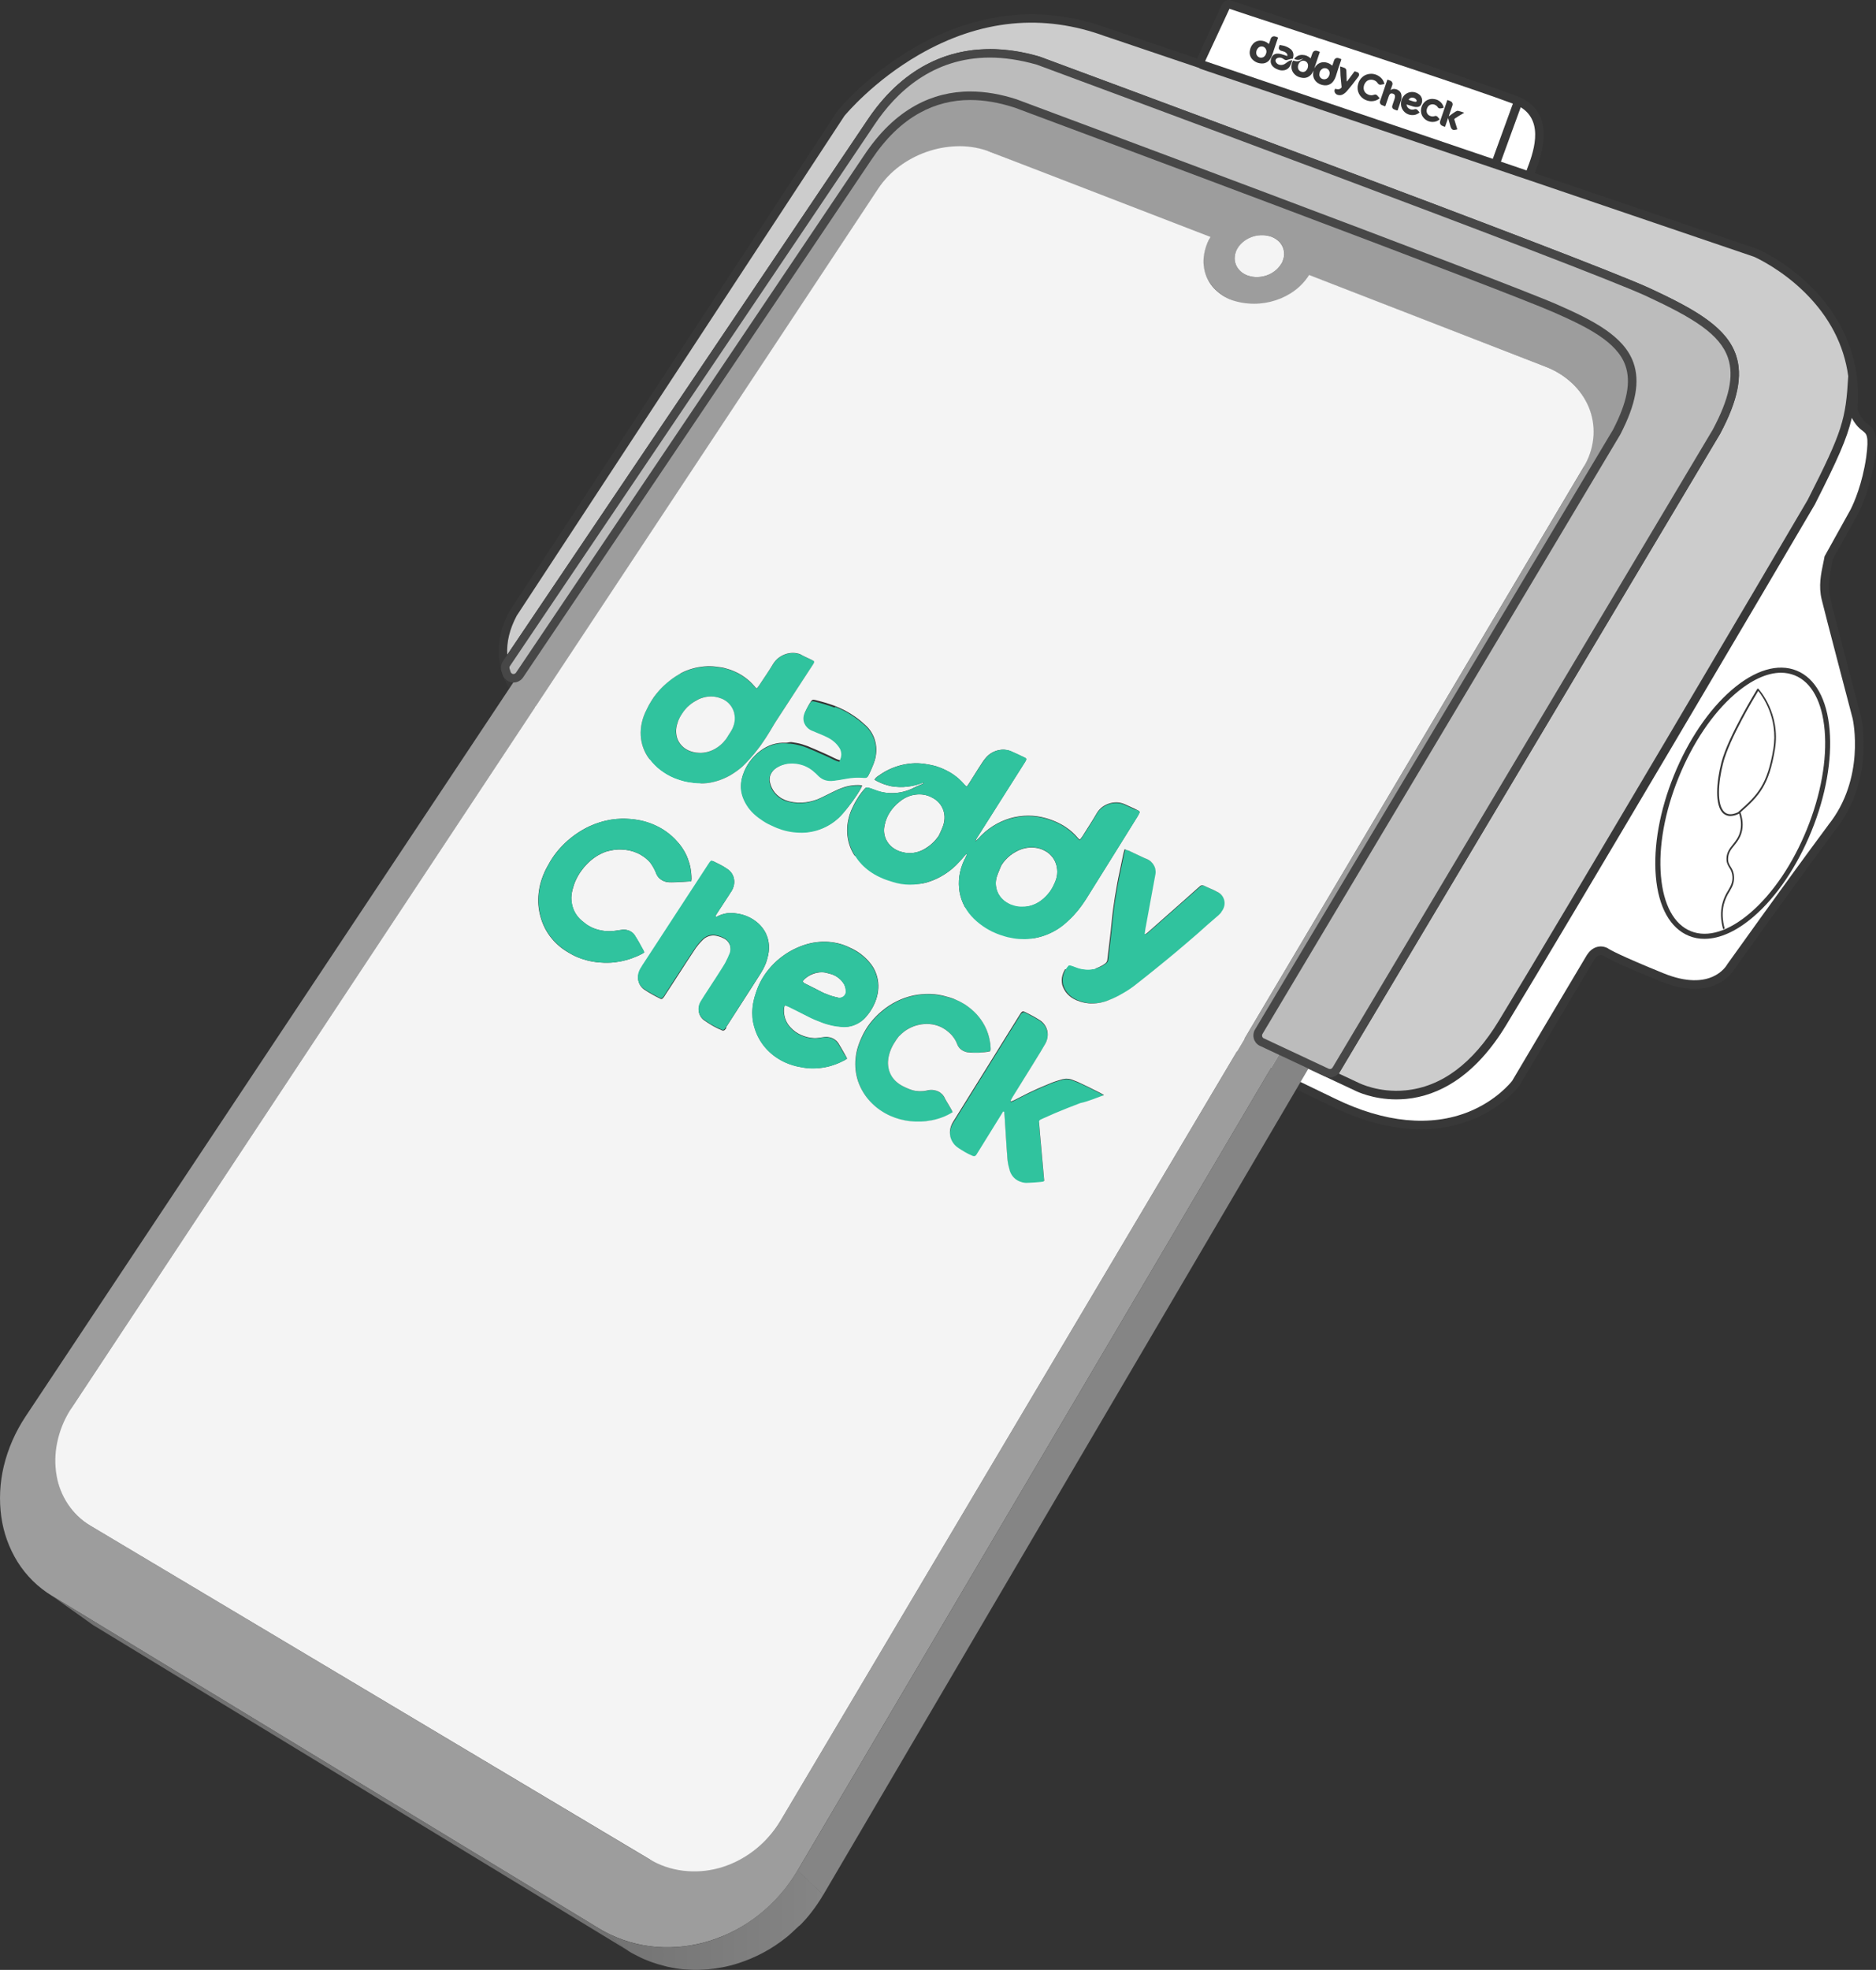 <?xml version="1.0" encoding="utf-8"?>
<!-- Generator: Adobe Illustrator 25.0.1, SVG Export Plug-In . SVG Version: 6.00 Build 0)  -->
<svg version="1.1" id="Layer_1" xmlns="http://www.w3.org/2000/svg" xmlns:xlink="http://www.w3.org/1999/xlink" x="0px" y="0px"
	 viewBox="0 0 2203.5 2312.7" style="enable-background:new 0 0 2203.5 2312.7;" xml:space="preserve">
<rect x="0" y="0" width="2203.5" height="2312.7" fill="#333333" stroke="none"/>
<style type="text/css">
	.st0{fill:#383838;}
	.st1{fill:#FFFFFF;}
	.st2{fill:#CCCCCC;}
	.st3{fill:#30C39E;}
	.st4{fill:#9D9D9D;}
	.st5{fill:#F4F4F4;}
	.st6{fill:#858585;}
	.st7{fill:#727272;}
	.st8{fill:url(#SVGID_1_);}
	.st9{fill:#BCBCBC;}
	.st10{fill:#474747;}
</style>
<g id="Layer_1-2">
	<path class="st0" d="M2152.6,656.8l30-53.9l0.1-0.2c4.2-8.5,14.6-31.9,19.3-64.6c3.8-28.1,0.3-34.1-8-40.2c-1.6-1.1-3-2.3-4.3-3.7
		c-5.8-6.5-7.4-12.4-7.8-13.9c1-12.8,0.7-25.7-0.9-38.5v-0.5h-0.1c-6.4-48.1-31.5-82.8-53.8-104.9c-30.3-30-61.5-43.5-62.8-44.1
		l-0.4-0.1c-2.6-0.9-117.9-40.1-261.3-88.9l0,0c3.8-10,10.2-26.7,10.6-43.3c0.6-21.1-8.4-36.4-26.6-45.2c-0.1-0.1-0.2-0.1-0.4-0.2
		c-38.2-15-184.4-62.9-271.8-91.5c-33.6-11-60-19.7-68.5-22.6c-4.1-1.4-8.6,0.5-10.5,4.5L1406,68.6c-40.9-13.8-76.5-25.9-103.8-35.1
		c-42.2-15.7-85.2-20.3-127.8-13.8c-34.1,5.2-68,17.4-100.8,36.4c-55.7,32.3-88.4,72.3-89.8,74c-0.1,0.1-0.2,0.3-0.3,0.4
		L598.4,717.6c-0.1,0.1-0.2,0.3-0.2,0.4c-13.5,25.4-16.1,50.3-7.7,74.2c18.4,52.3,82.7,80.8,86.5,82.5
		c11.7,5.6,744.1,354.7,887.2,424.2c33.7,16.4,66.3,25.4,96.7,26.7c2.7,0.1,5.3,0.2,8,0.2c20.9,0.1,41.5-3.8,60.9-11.6
		c36.2-14.8,53.9-38.4,54.6-39.4c0.1-0.1,0.2-0.3,0.3-0.4c0.8-1.3,79.7-134.4,87.5-147.2c4.7-7.7,9.5-6.2,11-5.4
		c3.2,2.3,16.1,9.6,66.9,30.2c33.3,13.5,55,9.1,67.5,3c12.7-6.2,18.5-15.3,19.6-17.2c3.4-4.8,64.4-90.5,118.2-163
		c24.7-30.8,31.7-65.3,33.2-88.9c1.6-25.5-2.5-43.6-2.7-44.4c0,0,0-0.1,0-0.1c-0.3-1.2-32.4-123-36.4-139.8
		c-3.2-13.6-0.5-26.6,2.1-39.2C2151.9,660.5,2152.2,658.7,2152.6,656.8z M1793.2,199.7c0,0.1-0.1,0.2-0.1,0.4l-30.2-10.3l23.3-63.9
		C1814.7,143.4,1800.3,181.1,1793.2,199.7z M1444.1,10.4c9.6,3.3,34,11.3,67.3,22.2c83.5,27.3,220.7,72.3,265.7,89.2l-23.6,64.8
		c-114.6-38.9-240.1-81.5-337.9-114.7L1444.1,10.4z M606.9,722.9l384.9-586.8c2.5-3,34.8-41.3,87.2-71.6
		c72.3-41.8,146.2-49,219.8-21.7h0.2c28.5,9.6,66.1,22.3,109.2,36.9c0.7,0.6,1.5,1,2.4,1.3L1791.3,210c0.3,0.1,0.7,0.2,1,0.3
		c144.4,49.1,262.1,89.2,268.1,91.2c2.4,1.1,31.7,14.4,59.6,42c28.9,28.6,45.9,61.5,50.9,98.1c-3,51-6.4,64.1-47.6,145.2
		c-38.9,66.7-287.7,488.1-363,611.9c-30.4,49.9-67.2,77.3-109.4,81.4c-31.5,3.1-54.5-8.6-54.8-8.7l-0.2-0.1l-23.3-10.9l447.8-751
		c0-0.1,0.1-0.1,0.1-0.2c20.7-38.8,26.7-68.1,18.6-92c-11.6-34.6-52.6-56-101-78.5c-73.8-34.3-710.5-269.7-716.9-272.1l-0.3-0.1
		c-49.4-14.3-94-11.2-132.8,9.3c-26.5,14-49.7,35.9-69.1,64.9C994,178.1,646,694.3,595.8,768.7C594.9,753.8,598.6,738.5,606.9,722.9
		z M599.9,788.9L599.9,788.9C599.9,788.9,599.9,788.9,599.9,788.9c-0.2-0.7-0.5-1.4-0.7-2.1s-0.4-1.3-0.6-2l0,0
		c-0.2-0.5-0.3-1.1-0.4-1.6l0.9-1.4l0.4-0.6l0.5-0.8l4.8-7.2l0.9-1.3c1.2-1.7,2.4-3.6,3.8-5.7l1.6-2.3l2-3l1.8-2.7l9-13.3l1.2-1.8
		c4.6-6.8,9.7-14.4,15.3-22.6c0.5-0.8,1-1.5,1.5-2.3l3.1-4.6l3.2-4.8c0.8-1.2,1.6-2.4,2.4-3.6l1.6-2.4l8.4-12.5l2.9-4.3l0.6-0.8
		l3.6-5.3c7.3-10.9,15.1-22.4,23.3-34.5l2.6-3.8l2-3l5.2-7.7c1.3-1.9,2.6-3.9,3.9-5.8l13.3-19.7l3.7-5.5l15.4-22.8l2.2-3.3l31.6-47
		l4.8-7.1l0.3-0.5l4.1-6l10-14.9c1.6-2.3,3.1-4.7,4.7-7l46-68.3l3.6-5.4l2.3-3.5l20.9-31c1.3-2,2.7-4,4-6l0.6-0.8
		c0.8-1.1,1.5-2.3,2.3-3.4l4.1-6.1l12.4-18.4c1-1.5,2-3,3-4.5l1.3-1.9l3.8-5.6l6.7-10l4.1-6.1c0.8-1.2,1.7-2.5,2.5-3.7l6-8.9
		l12.4-18.4l2.8-4.1l1.2-1.8c0.9-1.4,1.9-2.8,2.8-4.2l3.1-4.6l9.6-14.2c2.3-3.4,4.5-6.7,6.7-10c0.2-0.3,0.4-0.6,0.6-0.9
		c2.9-4.3,5.7-8.4,8.4-12.5l7.2-10.6c1.1-1.6,2.2-3.3,3.3-4.8c2.1-3.2,4.2-6.3,6.3-9.3c3.1-4.5,0,0,0,0c1.5-2.3,3-4.5,4.5-6.7
		c3.5-5.2,6.9-10.2,10-14.9l1.3-2l1.3-1.9l1.3-1.9l1.5-2.2l1-1.5c3.6-5.4,6.9-10.3,9.8-14.6l1.9-2.8l3.7-5.4l1.3-1.9
		c2.5-3.7,4.5-6.7,5.9-8.7l0.6-0.8l0.4-0.6c30-44.9,83.6-92.6,172.2-74.8l3.6,0.8l1.1,0.2c0.9,0.2,1.8,0.4,2.7,0.6
		c3.6,0.9,7.3,1.8,11,2.9c0.1,0,0.2,0.1,0.3,0.1l0.3,0.1l0.5,0.2l0.5,0.2l0.8,0.3l1.8,0.7l1,0.3l1.6,0.6l1.8,0.7l1.6,0.6l1.4,0.5
		l1.9,0.7l0.4,0.2l2.5,0.9l1.3,0.5l2.2,0.8l2.1,0.8l2.5,0.9l4.8,1.8l1.7,0.6l6.1,2.3l3,1.1l4.8,1.8l3.3,1.2l2.1,0.8l2.2,0.8l0.9,0.3
		l3.5,1.3l4.6,1.7l3.4,1.3l2.4,0.9l3.8,1.4l1.1,0.4l3.9,1.4l3.7,1.4l5.3,2l2.7,1l37.6,14l3.1,1.2l33.9,12.6l6.8,2.5l8.7,3.2l8.5,3.2
		l35.9,13.3l3.7,1.4l22.4,8.4l3.7,1.4l15.2,5.7l6.2,2.3l1.5,0.6l6.2,2.3l1.5,0.6l10.1,3.8l1.5,0.6l27.3,10.2c1.3,0.5,2.6,1,3.9,1.5
		l3.9,1.5l10.4,3.9c2.6,1,5.3,2,7.9,3l7.9,3c21.4,8.1,42.9,16.1,64.1,24.1l6.7,2.5l5,1.9l6.7,2.5c28.4,10.7,56.1,21.2,82.4,31.2
		l3.6,1.4l18.3,7l6.2,2.4l10.8,4.1l3.3,1.3l6.6,2.5l9.8,3.8l3.2,1.2l5.8,2.2l0.5,0.2l8.8,3.4l6.6,2.5l8.5,3.3
		c12.8,5,24.8,9.6,35.8,14l4.7,1.9c25.5,10,45.2,18,57.1,23.2l2.1,0.9c1.4,0.6,2.7,1.2,3.8,1.7c54.9,25.5,86.4,44.6,95.8,72.6
		c7.1,21.1,1.4,47.8-17.9,84l-446.6,749l-1.7,2.8l-2.9-1.4l-76.2-35.8l-3.6-1.7l2-3.4l420.3-703.8l0.2-0.3v-0.1l0.1-0.2l1.2-2.3
		c0.7-1.4,1.4-2.9,2.1-4.3c0-0.1,0.1-0.1,0.1-0.2l1.1-2.2c1.7-3.6,3.3-7.2,4.7-10.7c0.6-1.4,1.1-2.8,1.6-4.1c0.8-2,1.5-4,2.1-6
		c0.4-1.3,0.8-2.5,1.2-3.8c0.6-2,1.2-4,1.6-5.9c0.3-1.2,0.6-2.4,0.8-3.6c0.1-0.6,0.3-1.2,0.4-1.8s0.2-1,0.3-1.5
		c0.2-0.9,0.3-1.7,0.4-2.5s0.3-1.6,0.3-2.4c0-0.3,0.1-0.5,0.1-0.7c0.1-1,0.2-2,0.3-2.9c1-9.7-0.1-19.6-3.2-28.9
		c-11.1-31.5-48.3-50.1-88.7-67.9c-66-29-629.6-239-635.3-241.1l-0.2-0.1c-44.2-14.4-84.1-12.1-118.7,6.9
		c-22.9,12.6-42.9,31.9-61,59.1l-0.6,0.9c-0.2,0.3-0.4,0.6-0.7,1l-2.4,3.6l-0.5,0.8c-4.9,7.3-13,19.4-23.7,35.3l-1.2,1.9l-9.3,13.8
		l-1.4,2.1l-36,53.6l-2.8,4.1l-3.6,5.3l-1.8,2.7l-5.5,8.2c-1.6,2.4-3.2,4.8-4.9,7.2l-2,2.9l-2,2.9l-8.3,12.4l-2,2.9
		c-0.3,0.4-0.6,0.8-0.8,1.3l-1.1,1.6l-6.4,9.5l-3.6,5.3L789.1,518c-1.2,1.8-2.5,3.7-3.7,5.5l-29,43.1c-1.5,2.2-2.9,4.4-4.4,6.5
		l-11,16.2c-2.5,3.7-5,7.5-7.5,11.2L707.6,639l-4,5.9l-16.9,25l-1.8,2.7l-2.5,3.6c-0.6,0.9-1.2,1.8-1.8,2.7l-9.7,14.5l-1.7,2.5
		l-11.4,16.9L655,717l-7.9,11.7c-0.9,1.4-1.8,2.7-2.8,4.1l-2.8,4.2l-1.7,2.5c-1.4,2.1-2.8,4.1-4.1,6.1l-2.1,3.1
		c-0.6,0.9-1.2,1.8-1.8,2.7s-1.3,1.9-1.9,2.8c-1,1.5-2,3-3,4.5c-0.8,1.2-1.6,2.3-2.3,3.4l-2.5,3.7c-0.6,0.9-1.2,1.8-1.8,2.7
		l-0.2,0.3c-1,1.4-1.9,2.8-2.8,4.1l-0.1,0.2c-0.6,0.9-1.2,1.8-1.8,2.6c-1.2,1.8-2.4,3.5-3.4,5.1c-1.6,2.3-2.9,4.4-4.2,6.2l-1.4,2.1
		c-0.2,0.2-0.3,0.4-0.4,0.6c-1.5,2.3-2.8,4.2-3.7,5.5C601.5,793.2,600.6,791,599.9,788.9z M951.6,967.1
		c4.1-6.4,413.6-643.1,420.5-654.1c17.8-28.8,33.6-33.2,55.3-27.6c10.6,4,20.9,7.9,30.7,11.6l0.1-0.3c5.6,2.3,10.6,4.3,16.5,6.7
		c-0.2,0.2-0.4,0.5-0.6,0.7l-306,480c-1.5,2.3-0.8,5.4,1.5,6.9c0.2,0.1,0.4,0.3,0.7,0.4l129,57c2.3,1,4.9,0.2,6.3-1.9l309-489
		c0,0,0-0.1,0.1-0.1l96.2,37.6c-12.1,3.6-23.8,13.5-36.2,33.6c-6.8,10.6-406.8,644.7-428.2,678.7L654.7,829.7
		c36.5-54.3,108.1-160.3,177.4-263c95.5-141.5,194.2-287.9,206-305.5c42.5-63.7,99-84.6,168.1-62.1c4.5,1.8,104,41.4,193.8,75.9
		c-12.6,3.6-24.3,13.4-36.3,32.7c-6.9,10.9-416.3,647.5-420.5,654L951.6,967.1z M1480.6,312.8c4.5,1.4,12.9,4.2,23.9,8.8
		c1.1,0.4,2.2,0.5,3.3,0.2c25.2-7.6,39.2-9.1,48.4-5.1s15.4,14.3,24.8,29.8l0.1,0.1c0.5,0.9,1.3,1.6,2.3,2l19.7,8.7l-303.6,480.4
		l-119.7-52.9L1480.6,312.8z M1683.2,434c12.2-19.7,23.3-29.1,36.2-30.4c6.6-0.7,13.7,0.7,21.7,3.2l34.9,13.6l-304.5,504.4
		c-1.4,2.4-0.7,5.4,1.7,6.9c0.2,0.1,0.4,0.2,0.7,0.3l133,54.9l-135,226.1l-216.1-101.4C1283.5,1067.5,1676.4,444.6,1683.2,434
		L1683.2,434z M1785.1,424.6c4.7,1.3,13.7,4.1,25.3,8.6c1.1,0.4,2.3,0.4,3.4,0.1c46.5-15.3,54.5-2.4,72.1,25.7
		c1.7,2.7,3.4,5.5,5.3,8.4c1,1.6,2.8,2.4,4.6,2.3l13.5-1.1c-2.8,10.9-7.7,23-14.7,36.5l-2.9,4.9l0,0l-282,467.5L1483,925
		L1785.1,424.6z M611.7,809.6l-0.5,1.1c-2.3-3.3-4.4-6.7-6.2-10.2l4.1,2.8c3.9-5.8,390.3-579.4,414-615
		c42.5-63.7,99.1-84.6,168.2-62c10.1,3.8,569.2,212,634.6,240.9c46,20.3,74.4,36.9,83.3,62c3.1,8.7,3.8,18.3,2.2,29.3l-13.4,1.1
		c-1.2-2-2.4-3.9-3.6-5.7c-9.3-14.9-16.6-26.7-28.8-32.7c-12.5-6.2-28.9-5.5-53.2,2.2c-8.2-3.1-15-5.4-19.9-6.9v-0.1l-23.8-9.3
		l0.1-0.2l-0.7-0.3c-8.6-3.5-16.5-6.8-24-9.1c-73.4-28.7-121.3-47.5-158-61.9c-8.6-14-15.2-23.4-25.9-28.1c-10.1-4.4-23-4-44.2,1.5
		c-32.4-12.6-41.9-16.5-58.3-23.2c-8.6-3.7-17.4-6.8-26.4-9.5c-97.1-36.9-220.3-86-221.7-86.5l-0.3-0.1
		c-44.2-14.4-84.1-12.1-118.7,6.9c-22.9,12.6-42.9,31.9-61,59.1c-11.7,17.6-110.5,164-206,305.5c-69.8,103.5-142,210.5-178.2,264.3
		L611.7,809.6z M2139.6,703.8c4,16.8,34.8,133.8,36.4,139.9c0.5,2.3,15,70.4-28.6,124.8l-0.1,0.2
		c-55.2,74.3-117.9,162.6-118.6,163.4c-0.1,0.2-0.2,0.3-0.3,0.5c-0.8,1.3-18.9,32.7-74.7,10c-52.4-21.3-63-27.8-64.6-28.8
		c-0.3-0.4-0.3-0.3-0.9-0.6c-4-2.4-16.2-5.4-24.8,8.7c-7.7,12.6-83.5,140.5-87.4,147.1c-1.7,2.1-18.5,23.1-50.8,36.2
		c-44.8,18.1-99,12.9-156.8-15.2c-143.6-69.8-879.9-420.8-887.3-424.3l-0.2-0.1c-0.5-0.2-31.8-13.9-56.3-38.8l966.9,453.6
		c1.8,0.9,20.9,10.3,48.5,10.3c3.6,0,7.4-0.2,11.2-0.5c20.1-1.9,39.4-8.8,57.4-20.6c22.3-14.6,42.5-36.7,60.1-65.6
		C1844.2,1080,2093.3,658,2132,591.7l0.1-0.3c26.1-51.5,37.4-76.5,43-100.8c1.9,3.7,4.2,7.1,7,10.2c1.8,1.9,3.7,3.6,5.8,5.1
		c4.5,3.4,7.5,5.6,4.1,30.8c-4.5,31.1-14.2,53.3-18.3,61.4l-30.3,54.5c-0.3,0.5-0.4,0.9-0.5,1.5c-0.4,2-0.8,4.1-1.3,6.1
		C2138.8,673.9,2135.9,688,2139.6,703.8z"/>
	<path class="st1" d="M1793.2,199.7c0,0.1-0.1,0.2-0.1,0.4l-30.2-10.3l23.3-63.9C1814.7,143.4,1800.3,181.1,1793.2,199.7z"/>
	<path class="st1" d="M1777,121.7l-23.6,64.8c-114.5-38.9-240.1-81.5-337.9-114.7l28.6-61.5c9.6,3.3,34,11.3,67.3,22.2
		C1594.8,59.9,1732.1,104.8,1777,121.7z"/>
	<path class="st2" d="M2170.9,441.6c-3,51-6.4,64.1-47.6,145.2c-38.9,66.7-287.7,488.2-363,611.9c-30.4,49.9-67.2,77.3-109.4,81.4
		c-31.5,3.1-54.5-8.6-54.8-8.7l-0.2-0.1l-23.3-10.9l447.8-751c0-0.1,0.1-0.1,0.1-0.2c20.7-38.8,26.7-68.1,18.6-92
		c-11.6-34.6-52.6-56-101-78.5c-73.8-34.3-710.5-269.7-716.9-272.1l-0.3-0.1c-49.4-14.3-94-11.2-132.8,9.3
		c-26.5,14-49.7,35.9-69.1,64.9c-25,37.4-373,553.6-423.2,628c-0.9-14.9,2.8-30.2,11.1-45.8l384.9-586.8c2.5-3,34.8-41.3,87.2-71.6
		c72.3-41.8,146.2-49,219.8-21.7h0.2c28.5,9.6,66.1,22.3,109.2,36.9c0.7,0.6,1.5,1,2.4,1.3L1791.3,210c0.3,0.1,0.7,0.2,1,0.3
		c144.4,49.1,262.1,89.2,268.1,91.2c2.4,1.1,31.7,14.4,59.6,42C2148.9,372.1,2165.9,404.9,2170.9,441.6z"/>
	<path class="st1" d="M2141.7,660.3c-2.9,13.7-5.8,27.8-2,43.5c4,16.8,34.8,133.8,36.4,139.9c0.5,2.3,15,70.4-28.6,124.8l-0.1,0.2
		c-55.2,74.3-117.9,162.6-118.6,163.4c-0.1,0.2-0.2,0.3-0.3,0.5c-0.8,1.3-18.9,32.7-74.7,10c-52.4-21.3-63-27.8-64.6-28.8
		c-0.3-0.4-0.3-0.3-0.9-0.6c-4-2.4-16.2-5.4-24.8,8.7c-7.7,12.6-83.5,140.5-87.4,147.1c-1.7,2.1-18.5,23.1-50.8,36.2
		c-44.8,18.1-99,12.9-156.8-15.2c-143.6-69.8-879.9-420.8-887.3-424.3l-0.2-0.1c-0.5-0.2-31.8-13.9-56.3-38.8l966.9,453.6
		c1.8,0.9,20.9,10.3,48.5,10.3c3.6,0,7.4-0.2,11.2-0.5c20.1-1.9,39.4-8.8,57.4-20.6c22.3-14.6,42.5-36.7,60.1-65.6
		C1844.2,1080,2093.3,658,2132,591.7l0.1-0.3c26.1-51.5,37.4-76.5,43-100.8c1.9,3.7,4.2,7.1,7,10.2c1.8,1.9,3.7,3.6,5.8,5.1
		c4.5,3.4,7.5,5.6,4.1,30.8c-4.5,31.1-14.2,53.3-18.3,61.4l-30.3,54.5c-0.3,0.5-0.4,0.9-0.5,1.5
		C2142.6,656.2,2142.1,658.2,2141.7,660.3z"/>
	<path class="st0" d="M2110.3,787.3c-21.9-8.9-49.1-0.8-76.5,22.9c-26.8,23.2-50.8,58.7-67.6,100s-24.3,83.5-21.3,118.8
		c3.1,36,16.9,60.8,38.8,69.7c5.9,2.4,12.1,3.6,18.4,3.5c17.9,0,37.9-9,58-26.4c26.8-23.2,50.8-58.7,67.6-100s24.3-83.5,21.3-118.8
		C2146,821,2132.2,796.2,2110.3,787.3z M2122.3,973.6c-16.4,40.4-39.8,75.1-66,97.7c-25.6,22.1-50.5,29.9-70.3,21.9
		s-32.2-31-35.1-64.7c-3-34.4,4.4-75.6,20.9-116s39.8-75.1,66-97.7c19-16.4,37.7-25,54.1-25c5.5,0,11,1,16.2,3.1
		c19.8,8,32.2,31,35.1,64.7C2146.1,892,2138.7,933.2,2122.3,973.6L2122.3,973.6z"/>
	<path class="st0" d="M2064.8,808.4c-0.3,0-0.6,0.2-0.8,0.5c-0.3,0.5-34.2,55.5-42.1,86.3c-5.7,22-8.4,50.9,2.5,60
		c2.2,1.8,5,2.8,7.9,2.8c3.5-0.1,6.9-1,10-2.6c0.1,0,0.2-0.1,0.2-0.2l0.2-0.2c2.5,7.5,2.9,14.6,1.2,21.2c-1.7,6.8-5.2,11-8.5,15.2
		c-3.7,4.6-7.2,9-7.5,16.1c-0.2,5.3,1.6,8.3,3.3,11.1c2.3,3.2,3.5,7,3.7,10.9c0.3,6.8-2.3,11.1-5.2,16.1c-3.1,4.8-5.4,10.1-6.8,15.7
		c-2.3,9.1-1.9,19,1,29.5l1.9-0.5c-2.8-10.2-3.2-19.8-1-28.5c1.4-5.4,3.6-10.5,6.6-15.1c3.1-5.3,5.7-9.8,5.4-17.2
		c-0.1-4.3-1.5-8.4-4-11.9c-1.7-2.8-3.3-5.3-3-10c0.3-6.5,3.4-10.4,7.1-14.9c3.3-4.1,7-8.7,8.9-15.9s1.3-14.9-1.5-23.1
		c22.3-19.6,33.5-31.9,40.5-74s-19-70.6-19.3-70.8C2065.5,808.5,2065.1,808.4,2064.8,808.4z M2082.9,879.3
		c-7,41.8-18.1,53.7-40.4,73.3l-0.5,0.2c0,0.1,0.1,0.1,0.1,0.2l-0.7,0.6c-6.7,3.1-11.9,3.1-15.6,0c-9.6-8-7.8-34.8-1.8-57.9
		c7.2-28,36.2-76.4,41.2-84.6C2069.5,816.5,2089,842.6,2082.9,879.3L2082.9,879.3z"/>
	<path class="st0" d="M1575.3,70.4l0.1-0.3c0.2-0.6,0.1-0.7-0.5-0.9c-0.9-0.3-1.9-0.7-2.8-1l0,0c-2.1-0.7-4.4,0.5-5.1,2.6
		c-0.6,1.8-1.2,3.6-1.8,5.4c-0.1,0.3-0.3,0.6-0.4,0.8c-0.2-0.2-0.4-0.3-0.6-0.4c-2-1.8-4.6-3-7.3-3.4c-2.5-0.4-5-0.1-7.2,1
		c-2.3,1.1-4.2,3-5.4,5.2c-0.1,0.2-0.3,0.4-0.4,0.7c0-0.3,0-0.7,0.2-1c2-5.7,3.9-11.4,5.8-17.1c0.1-0.2,0.2-0.4,0.2-0.6
		c0.2-0.5,0.1-0.7-0.4-0.8c-1-0.4-2-0.7-3.1-1c-1.8-0.5-3.7,0.3-4.6,1.9c-0.3,0.5-0.5,1-0.7,1.6c-0.5,1.5-1,3.1-1.6,4.6
		c-0.1,0.3-0.2,0.5-0.3,0.8c-0.3-0.2-0.5-0.4-0.7-0.6c-2.4-2.1-5.3-3.3-8.5-3.4c-3.5-0.3-7,1.1-9.3,3.7c-0.3,0.3-0.6,0.7-0.7,1.1
		c1.2,0.6,2.5,0.9,3.8,1c2.2,0.1,4.4-0.5,6.3-1.6l0.1,0.2c-0.6,0.4-1.1,0.8-1.7,1.2c-2.1,1.7-4.9,2.3-7.5,1.6
		c-0.6-0.1-1.1-0.3-1.7-0.4c-0.7-0.2-0.8-0.1-1.1,0.6c-0.6,1.3-1.1,2.6-1.3,4c-0.7,3.2-0.1,6.5,1.8,9.3c2,2.9,4.9,4.9,8.3,5.7
		c0.6,0.2,1.3,0.3,1.9,0.4c2.4,0.5,4.8,0.2,7-0.8c2.4-1.2,4.3-3,5.6-5.4c0.4-0.6,0.7-1.3,1-1.9c0.1,0.3,0.1,0.6,0,0.8
		c-1.2,4.6,0.3,9.5,4,12.6c2.1,1.7,4.5,2.8,7.1,3.3c1.5,0.3,3.1,0.4,4.7,0.2c3.2-0.5,6-2.3,7.8-5c1.1-1.6,2-3.3,2.6-5.1
		C1570.9,83.2,1573.1,76.8,1575.3,70.4z M1536,79.9c-0.5,1.3-1.3,2.5-2.3,3.4c-1.2,1-2.7,1.4-4.2,1.1c-1.7-0.2-3.3-1.2-4.2-2.6
		c-0.5-0.9-0.8-1.9-0.8-2.9c-0.1-2,0.6-3.9,1.8-5.4c1.5-2,4-2.7,6.3-1.9c2.5,0.8,4,3.2,3.8,5.8C1536.3,78.2,1536.2,79.1,1536,79.9z
		 M1561.6,87.3c-0.3,1.6-1.1,3.1-2.3,4.3c-1.6,1.5-4,1.9-6.1,1.1c-2.3-0.9-3.8-3.2-3.5-5.6c0.1-0.8,0.2-1.6,0.4-2.5
		c0.6-1.7,1.8-3.1,3.4-4c2.8-1.4,6.2-0.3,7.6,2.5C1561.8,84.4,1562,85.9,1561.6,87.3L1561.6,87.3z"/>
	<path class="st0" d="M1496.3,58.6c1.1-3.3,2.2-6.5,3.3-9.8c0.5-1.4,0.9-2.7,1.4-4.1c0.2-0.6,0.1-0.7-0.5-1
		c-0.8-0.3-1.6-0.5-2.4-0.8l-0.3-0.1c-2.2-0.7-4.6,0.5-5.3,2.8c0,0,0,0,0,0c-0.5,1.8-1.2,3.5-1.8,5.2c-0.1,0.3-0.2,0.5-0.3,0.8
		c-0.1,0-0.2,0-0.2,0c-0.3-0.3-0.7-0.6-1-0.9c-2.5-2-5.6-3-8.7-3c-3.5-0.1-6.8,1.4-9,4.1c-1.8,2.1-3,4.7-3.4,7.4
		c-0.9,4.1,0.4,8.3,3.5,11.1c3,2.8,6.9,4.3,11,4.2c1.8,0,3.5-0.4,5.1-1.3c1.9-1,3.4-2.5,4.5-4.4c1.4-2.3,2.4-4.8,3.2-7.3
		C1495.7,60.6,1496,59.6,1496.3,58.6z M1487.3,62.2c-0.1,0.3-0.2,0.6-0.3,0.9l0,0c-0.3,1.1-0.9,2.1-1.7,2.9c-0.9,1-2.2,1.6-3.6,1.7
		c-3,0.3-5.6-1.8-6.1-4.7c-0.4-2.9,0.8-5.7,3.1-7.5c1.2-0.8,2.6-1.1,4-0.9c0.3,0.1,0.7,0.1,1,0.2
		C1486.6,55.9,1488.2,59.2,1487.3,62.2L1487.3,62.2z"/>
	<path class="st0" d="M1617.6,112c-0.9-1-2.3-1.3-3.5-0.8c-0.6,0.2-1.2,0.4-1.8,0.5c-2.2,0.4-4.4-0.1-6.3-1.2
		c-2.7-1.4-4.3-4.2-4.3-7.2c0-1.9,0.5-3.8,1.5-5.4c0.8-1.4,1.9-2.6,3.3-3.4c3.3-1.6,7.2-1.1,10,1.2c0.7,0.6,1.3,1.3,1.8,2.1
		c0.7,1.1,1.9,1.7,3.2,1.7c1.5-0.2,3-0.5,4.6-0.8c0-0.3-0.1-0.4-0.1-0.6c-0.8-3.1-2.5-5.8-5-7.7c-3.3-2.7-7.6-4.1-11.8-3.7
		c-3.1,0.2-6.2,1.4-8.6,3.4c-2.9,2.4-4.9,5.7-5.6,9.4c-0.9,3.5-0.4,7.3,1.2,10.5c1.7,3.4,4.6,6.1,8.2,7.5c2.3,1,4.7,1.4,7.2,1.3
		c3.1-0.1,6-1.2,8.5-3.1c0.1-0.1,0.3-0.2,0.4-0.4c0-0.1-0.1-0.2-0.2-0.3C1619.4,114,1618.5,113,1617.6,112z"/>
	<path class="st0" d="M1660.4,125.2c1.4,0.4,2.9,0.5,4.4,0.4c1.9-0.1,3.6-1.1,4.4-2.8c0.5-0.9,0.8-1.8,1-2.8
		c0.7-3.2-0.4-6.6-2.9-8.8c-4.4-3.8-10.7-4.3-15.6-1.2c-3.7,2.5-5.9,6.6-6.1,11c-0.2,2.8,0.5,5.6,2,7.9c2.4,3.8,6.5,6.1,10.9,6.2
		c3,0.2,5.9-0.7,8.3-2.6c0.2-0.1,0.4-0.3,0.6-0.5c0-0.1-0.1-0.2-0.2-0.3c-0.7-0.8-1.4-1.7-2.2-2.5c-0.9-1.1-2.4-1.4-3.6-0.9
		c-0.5,0.2-1.1,0.3-1.7,0.4c-1.9,0.2-3.8-0.4-5.3-1.6c-1.1-0.9-1.9-2.2-2.2-3.6c0-0.3-0.1-0.6-0.1-0.9c0.4,0.1,0.7,0.2,1,0.3
		C1655.6,123.6,1658,124.6,1660.4,125.2z M1654.9,116.5c1.1-1.5,2.9-2.2,4.6-1.8c1.4,0.1,2.7,0.8,3.7,1.9c0.3,0.4,0.6,0.8,0.7,1.3
		c0.1,0.2,0.1,0.4,0.1,0.6c-0.1,0.7-0.7,1.1-1.4,1c-0.9-0.1-1.8-0.2-2.7-0.5c-0.8-0.2-1.5-0.5-2.2-0.7l0,0c-0.8-0.3-1.7-0.6-2.5-0.8
		C1654.6,117.2,1654.5,117,1654.9,116.5z"/>
	<path class="st0" d="M1646.2,112.5c-0.1-2-0.8-3.9-2.2-5.3c-1.8-1.8-4.2-2.8-6.7-2.8c-1.2,0-2.4,0.3-3.3,1
		c-0.1,0.1-0.3,0.2-0.4,0.3l-0.2-0.3c0.1-0.3,0.2-0.5,0.3-0.8c0.5-1.6,1.1-3.1,1.6-4.7c0.8-2-0.1-4.2-2-5.1c-0.8-0.4-1.7-0.7-2.6-1
		c-1.1-0.4-1.2-0.4-1.5,0.8l-7.9,23.2c-0.1,0.3-0.2,0.6-0.3,0.9c-0.7,1.8,0.2,3.9,2,4.6c1.1,0.5,2.3,1,3.5,1.4
		c0.4,0.2,0.6,0.1,0.8-0.4c0.1-0.2,0.2-0.4,0.2-0.6c1.2-3.5,2.4-7,3.6-10.5c0.3-0.8,0.6-1.5,1.1-2.2c0.5-0.9,1.6-1.4,2.6-1.3
		c0.5,0,0.9,0.1,1.3,0.3h0.1c1.6,0.4,2.6,2,2.3,3.6c0,0,0,0.1,0,0.1c-0.1,0.9-0.3,1.8-0.6,2.7c-0.6,1.8-1.2,3.5-1.8,5.3
		c-0.3,0.8-0.6,1.7-0.8,2.5c-0.5,1.5,0.1,3.1,1.5,3.9c1.3,0.7,2.8,1.2,4.2,1.6h0.1c0.2,0.1,0.5-0.1,0.5-0.3c0,0,0,0,0,0
		c0.1-0.1,0.1-0.3,0.2-0.4l4.2-12.3C1646.1,115.2,1646.3,113.9,1646.2,112.5z"/>
	<path class="st0" d="M1517.7,70.8c-0.4,0-0.7,0-1,0c-1.3,0.2-2.5,0.7-3.6,1.4c-1.1,0.7-2.1,1.6-3.2,2.3c-1.8,1.4-4.1,2-6.3,1.7
		c-2.3-0.2-4.3-1.7-5.2-3.8c-0.5-1.2-0.2-2.6,0.7-3.4c0.6-0.6,1.4-1,2.3-1.2c2-0.5,4.1,0,5.8,1.2c0.4,0.3,0.8,0.5,1.2,0.8
		c1,0.7,2.3,1,3.4,0.6c0.7-0.2,1.3-0.4,2-0.6c1.3-0.5,2.7-0.7,4.1-0.8c0.5,0,0.7-0.1,0.8-0.7c0.2-0.9,0.4-1.9,0.5-2.8
		c0.3-3.3-1.2-6.5-3.9-8.3c-2.2-1.6-4.8-2.8-7.4-3.5c-1.4-0.3-2.8-0.6-4.2-0.8c-0.6-0.1-0.8,0-1,0.6c-0.2,0.7-0.4,1.5-0.6,2.2
		c-0.2,0.9,0,1.7,0.6,2.4c0.4,0.7,1.1,1.2,1.8,1.4c1.1,0.3,2.3,0.6,3.4,1c1.3,0.4,2.5,1.2,3.4,2.2c0.7,0.9,1,2,0.7,3.1
		c-0.2,0-0.5-0.1-0.7-0.2c-0.9-0.3-1.8-0.6-2.6-0.9c-1.4-0.5-2.9-0.9-4.3-1.3c-1.5-0.4-3.1-0.5-4.7-0.4c-1.9,0.1-3.6,1-4.9,2.5
		c-1.4,1.6-2.2,3.7-2.3,5.8c-0.1,1.6,0.2,3.2,1,4.6c0.8,1.5,2,2.7,3.4,3.7c1.5,1,3.2,1.8,5,2.4c1.8,0.6,3.6,0.8,5.4,0.6
		c3.4-0.2,6.4-2.2,8-5.2c1-2,1.9-4,2.5-6.2C1517.7,71.2,1517.7,71,1517.7,70.8z"/>
	<path class="st0" d="M1708.9,139.1c2.9-2,5.9-3.8,9-5.6l1.9-1.1c-0.4-0.2-0.6-0.3-0.8-0.4c-1.1-0.4-2.2-0.8-3.4-1.1
		c-0.8-0.3-1.7-0.5-2.6-0.7c-0.7-0.2-1.4-0.1-2,0.1c-0.7,0.3-1.4,0.7-2,1.1c-2.2,1.4-4.3,2.9-6.3,4.5c-0.2,0.2-0.5,0.3-0.7,0.5
		l-0.2-0.1c0.1-0.3,0.1-0.6,0.2-0.8l3.4-10c0.2-0.5,0.4-1.1,0.6-1.7c0.7-2-0.3-4.2-2.3-5c-0.8-0.4-1.6-0.7-2.4-1
		c-1.3-0.5-1.3-0.6-1.7,0.8l-7.8,22.9c-0.1,0.3-0.2,0.6-0.3,0.9c-0.6,1.9,0.2,4,1.9,5c1.1,0.6,2.3,1,3.4,1.4c0.4,0.1,0.6,0,0.7-0.4
		c0.1-0.2,0.1-0.4,0.2-0.6c0.9-2.7,1.8-5.4,2.8-8.2l0.3-0.8h0.2c0.1,0.3,0.2,0.5,0.2,0.8c0.8,2.8,1.6,5.7,2.4,8.5
		c0.2,0.8,0.5,1.5,0.9,2.2c0.6,1.5,2.2,2.5,3.8,2.3c1.1-0.2,2.2-0.4,3.2-0.7c0.1,0,0.1-0.1,0.2-0.2c-0.2-0.8-0.5-1.5-0.7-2.3
		c-0.9-3-1.9-6.1-2.8-9.1C1708.3,139.5,1708.3,139.5,1708.9,139.1z"/>
	<path class="st0" d="M1596,89l0.1-0.1c0.7-1.5,0.1-3.3-1.4-4c-1-0.4-2.1-0.7-3.1-1.1c-0.3-0.1-0.6,0-0.8,0.3l-0.4,0.5
		c-2.6,3.5-5.3,7.1-7.9,10.6c-0.1,0.1-0.2,0.3-0.4,0.4h-0.2c0-0.3-0.1-0.7-0.1-1c-0.1-2-0.1-4-0.2-6l-0.2-5.7c0-1.5-1-2.9-2.5-3.3
		c-1.3-0.4-2.5-0.9-3.8-1.3c-0.3-0.1-0.5-0.1-0.9-0.2c0,0.5,0,0.9,0,1.3c0,1.2,0,2.4,0.1,3.6c0,3.7,0.3,7.4,0.7,11.1
		c0.3,2.7,0.5,5.3,0.8,8c0.1,0.3,0,0.7-0.3,0.9c-0.6,0.6-1.3,1.2-2.1,1.5c-1.2,0.4-2.4,0.4-3.6,0.1l-1.2-0.3
		c-0.2-0.1-0.5,0.1-0.6,0.3c-0.7,1.2-0.7,2.7-0.1,4c0.7,1.4,1.9,2.4,3.4,2.8c2.2,0.7,4.5,0.4,6.4-0.8c1.8-1.1,3.4-2.5,4.7-4.1
		c2.2-2.6,4.4-5.2,6.5-7.9c2.2-2.8,4.3-5.7,6.5-8.5C1595.7,89.7,1595.8,89.3,1596,89z"/>
	<path class="st0" d="M1676.9,125.7c1.9-3.2,6-4.2,9.2-2.3c1.1,0.6,2,1.4,2.6,2.4c0.5,0.9,1.5,1.5,2.5,1.5c1.5,0,3-0.3,4.4-0.8
		c0,0,0,0,0.1-0.1c0-0.1,0-0.1,0-0.2c0-0.1,0-0.2-0.1-0.4c-0.6-2.4-1.9-4.5-3.7-6.1c-2-1.9-4.6-3.1-7.4-3.4c-4.7-0.8-9.5,1-12.4,4.8
		c-1.4,1.8-2.4,3.9-2.8,6.1c-0.7,3.4-0.1,7,1.9,9.9c3.5,5.2,10.1,7.4,16,5.3c1.4-0.5,2.7-1.3,3.8-2.3c-0.2-0.2-0.3-0.4-0.4-0.5
		l-1.7-2c-0.9-1.4-2.6-1.9-4.1-1.2c-0.9,0.3-1.9,0.4-2.8,0.3c-0.9-0.1-1.7-0.4-2.5-0.7c-1.9-0.8-3.3-2.4-3.7-4.4
		c-0.3-1.5-0.1-3,0.4-4.4C1676.4,126.7,1676.6,126.2,1676.9,125.7z"/>
</g>
<g id="Layer_2-2">
	<path class="st3" d="M1325.2,998.5l0.3,0.1l0.3,0.1l0.3,0.1l0.3,0.1c1.7,0.8,3.4,1.6,5.1,2.4l5.1,2.4c1.7,0.8,3.4,1.6,5.1,2.4
		c1.7,0.8,3.4,1.5,5.2,2.3c2,0.8,3.8,1.9,5.3,3.3c1.5,1.3,2.7,2.9,3.7,4.6c0.9,1.7,1.5,3.6,1.8,5.5c0.3,2,0.1,4-0.3,6
		c-0.5,2.5-0.9,5.1-1.4,7.6c-0.5,2.5-0.9,5.1-1.4,7.6s-0.9,5.1-1.4,7.6s-0.9,5.1-1.4,7.6c-0.5,2.7-1,5.4-1.5,8.2
		c-0.5,2.7-1,5.4-1.5,8.2s-1,5.5-1.5,8.2s-1,5.5-1.5,8.2c-0.1,0.5-0.2,0.9-0.2,1.4l-0.2,1.4c-0.1,0.5-0.1,0.9-0.2,1.4
		s-0.1,0.9-0.2,1.4l0.9,0.3l0.7-0.5l0.7-0.5l0.7-0.5c0.2-0.2,0.4-0.3,0.6-0.5l14.7-12.9l14.6-12.9l14.6-12.9l14.6-12.9l0.7-0.6
		l0.7-0.6l0.7-0.6l0.7-0.6c0.3-0.3,0.6-0.6,1-0.8c0.4-0.2,0.7-0.3,1.2-0.4c0.4-0.1,0.8-0.1,1.2-0.1c0.4,0,0.8,0.1,1.2,0.3
		c1.5,0.7,3,1.4,4.5,2.1l4.4,2c1.5,0.7,2.9,1.3,4.3,2s2.8,1.4,4.2,2.2c1.9,1.2,3.5,2.7,4.7,4.5c1.1,1.7,1.9,3.7,2.2,5.8
		c0.3,2.1,0.2,4.2-0.3,6.2c-0.6,2.2-1.7,4.2-3.1,6l-0.1,0.2l-0.1,0.2l-0.1,0.2l-0.1,0.2c-0.3,0.4-0.7,0.8-1,1.1s-0.7,0.7-1.1,1.1
		s-0.8,0.7-1.1,1.1l-1.2,1c-4,3.4-8,6.9-11.9,10.3c-3.9,3.5-7.9,6.9-11.9,10.4c-4,3.4-8,6.9-12,10.3c-4,3.4-8,6.9-12,10.2
		c-3.9,3.3-7.8,6.5-11.7,9.7c-3.9,3.2-7.8,6.4-11.7,9.6c-3.9,3.2-7.9,6.4-11.8,9.5c-4,3.2-7.9,6.3-11.9,9.4c-2.4,2-4.9,3.9-7.5,5.6
		c-2.6,1.8-5.2,3.4-8,5c-2.7,1.6-5.5,3.1-8.3,4.4c-2.8,1.4-5.7,2.6-8.7,3.8c-3,1.2-6.1,2.2-9.3,2.9c-3.1,0.6-6.3,1-9.5,1
		c-3.1,0-6.3-0.2-9.3-0.8c-3-0.6-6-1.5-8.9-2.7l-0.3-0.1l-0.3-0.1l-0.3-0.2l-0.3-0.1c-2-0.8-3.9-1.9-5.6-3.1
		c-1.7-1.2-3.3-2.6-4.7-4.1c-1.4-1.5-2.6-3.2-3.6-5c-1-1.8-1.8-3.7-2.4-5.7c-0.4-1.8-0.6-3.7-0.6-5.6c0-1.9,0.3-3.8,0.8-5.6
		c0.5-1.9,1.2-3.7,2.1-5.4c0.9-1.8,2.1-3.5,3.4-5c0.4-0.6,0.9-1,1.6-1.2c0.3-0.1,0.7-0.2,1-0.2c0.3,0,0.7,0.1,1,0.2l1.6,0.5l1.6,0.6
		l1.6,0.6c0.6,0.2,1.1,0.4,1.6,0.6c1.6,0.7,3.2,1.2,4.9,1.6c1.7,0.4,3.4,0.7,5.2,0.9c1.8,0.2,3.5,0.2,5.3,0.2
		c1.8-0.1,3.6-0.3,5.4-0.6c1.3-0.3,2.5-0.6,3.7-1.1c1.2-0.4,2.4-0.9,3.6-1.4c1.2-0.5,2.3-1.1,3.4-1.8c1.1-0.7,2.2-1.4,3.2-2.2
		c0.4-0.3,0.8-0.6,1.1-1c0.3-0.4,0.6-0.7,0.8-1.1c0.2-0.4,0.4-0.8,0.5-1.3c0.1-0.4,0.2-0.9,0.2-1.3c0.4-3.7,0.8-7.3,1.3-11
		s0.9-7.3,1.3-10.9s0.8-7.3,1.2-10.9s0.8-7.3,1.1-10.9c0.5-5,1.1-10,1.7-15.1c0.6-5,1.4-10,2.2-15c0.8-5,1.7-10,2.6-14.9
		c0.9-5,1.9-9.9,3-14.8c0.3-1.6,0.7-3.2,1-4.8s0.7-3.2,1-4.8l1-4.8c0.3-1.6,0.7-3.2,1-4.8c0.1-0.5,0.2-1,0.3-1.5s0.3-1,0.4-1.5
		s0.3-1.1,0.5-1.7s0.3-1.2,0.5-1.9l1.2,0.4l1,0.4l0.9,0.3L1325.2,998.5z"/>
	<path class="st3" d="M1122.6,1173.6c2.7,1.1,5.4,2.5,7.9,3.9c2.5,1.5,5,3.1,7.3,4.8c2.3,1.7,4.5,3.6,6.6,5.6c2.1,2,4,4.2,5.8,6.4
		c2,2.6,3.9,5.3,5.5,8.2c3.2,5.7,5.5,11.9,6.8,18.3c0.6,3.3,1,6.6,1.2,9.9c0,0.2,0,0.3,0,0.5s0,0.3,0,0.5s0,0.3,0,0.5s0,0.3-0.1,0.5
		s0,0.2-0.1,0.3s-0.1,0.2-0.1,0.3l-0.1,0.3l-0.1,0.3l-0.1,0.1l-0.1,0.1l-0.1,0.1h-0.1c-2.2,0.4-4.4,0.7-6.6,1
		c-2.2,0.3-4.4,0.4-6.6,0.5s-4.4,0.1-6.5,0s-4.3-0.2-6.5-0.4l-1.1-0.2c-0.3-0.1-0.7-0.2-1-0.3s-0.7-0.2-1-0.3s-0.7-0.2-1-0.4
		c-1-0.4-1.9-0.9-2.8-1.5c-0.9-0.6-1.6-1.3-2.4-2c-1.4-1.5-2.5-3.3-3.2-5.3c-1.2-3-2.9-5.9-4.9-8.5c-2-2.6-4.4-4.9-7.1-6.8
		c-0.7-0.5-1.3-1-2-1.5s-1.4-0.9-2.1-1.3s-1.4-0.8-2.1-1.2s-1.5-0.7-2.2-1c-3.8-1.6-7.9-2.6-12-2.9c-4.2-0.3-8.4,0-12.5,0.9
		c-8.6,1.9-16.4,6.3-22.4,12.7c-0.5,0.6-1,1.2-1.6,1.7s-1,1.2-1.4,1.8s-0.9,1.2-1.3,1.9s-0.8,1.3-1.2,1.9c-1.2,1.8-2.3,3.6-3.3,5.5
		c-1.9,3.7-3.3,7.7-4.2,11.9c-0.4,2-0.7,4.1-0.8,6.2c-0.1,2.7,0.2,5.5,0.8,8.2c1.3,5.2,3.9,10,7.7,13.9c1.9,2,4.2,3.7,6.6,5.1
		c0.6,0.3,1.1,0.7,1.7,1s1.2,0.6,1.8,1l1.8,0.9c0.6,0.3,1.2,0.6,1.8,0.8s1,0.4,1.6,0.7s1.1,0.4,1.6,0.6l1.6,0.6l1.6,0.5
		c1.3,0.4,2.6,0.7,4,0.9c2.8,0.5,5.6,0.6,8.4,0.4c1.4-0.1,2.8-0.3,4.2-0.6c1.1-0.3,2.3-0.6,3.5-0.7c1.1-0.1,2.3-0.2,3.4-0.1
		c2.2,0.1,4.3,0.6,6.3,1.5c1,0.4,1.9,0.9,2.8,1.6c0.9,0.6,1.7,1.3,2.4,2c0.7,0.8,1.4,1.6,2,2.5c0.6,0.9,1.1,1.9,1.5,2.9l1.9,3.1
		c0.6,1,1.2,2.1,1.8,3.1l1.8,3.1c0.6,1,1.2,2.1,1.8,3.1c0.1,0.2,0.3,0.5,0.4,0.7s0.2,0.5,0.4,0.8l0.4,0.9l0.4,1
		c-1.9,1.2-3.9,2.3-5.9,3.3c-2,1-4.1,1.9-6.2,2.7s-4.2,1.5-6.4,2.1s-4.3,1.1-6.5,1.5c-4.2,0.8-8.4,1.2-12.7,1.4
		c-4.1,0.1-8.3,0-12.3-0.5c-4-0.5-7.9-1.2-11.8-2.2c-3.8-1-7.5-2.3-11.1-3.9c-4.1-1.8-8-4-11.7-6.5c-3.7-2.5-7.1-5.3-10.2-8.4
		c-3.1-3.1-6-6.5-8.4-10.2c-2.5-3.7-4.6-7.7-6.3-11.8c-1.8-4.3-3-8.8-3.8-13.4c-0.8-4.6-1-9.3-0.8-14c0.2-4.7,1-9.4,2.2-14
		c1.2-4.7,2.9-9.3,5.1-13.7c1.3-3,2.8-5.9,4.5-8.7c1.7-2.8,3.5-5.5,5.5-8.1c4.1-5.3,8.7-10.1,13.9-14.3c10.5-9,23.1-15.3,36.7-18.3
		c6.6-1.5,13.3-2.1,20.1-1.8c6.7,0.2,13.4,1.4,19.8,3.3c0.9,0.2,1.7,0.5,2.6,0.7s1.7,0.5,2.5,0.8s1.7,0.6,2.5,0.9
		S1121.8,1173.2,1122.6,1173.6z"/>
	<path class="st4" d="M1846.1,364.4c18.1,6.7,34.6,16.9,48.6,30.1c12.8,12.1,22.7,26.9,29.1,43.2c6.3,16.2,8.7,33.6,7.2,50.8
		c-1.8,18.6-7.7,36.6-17.3,52.7L936.8,2196c-11.7,19.9-26.9,37.4-45,51.8c-17.2,13.7-36.8,24-57.7,30.6c-20.3,6.4-41.7,8.9-63,7.3
		c-21.4-1.7-42.2-7.8-61.1-18l-1.7-0.9l-1.7-1l-1.7-1l-1.7-1l-642-390.2c-16.5-10-30.4-23.7-40.6-40c-10-16.1-16.5-34.2-19.1-53
		c-2.7-19.7-1.7-39.7,2.9-59.1c5-20.8,13.7-40.6,25.6-58.5l981.4-1476.2c10.1-15,22.6-28.1,37.1-38.9c29.2-21.7,64.3-34,100.6-35.3
		c17.8-0.7,35.6,1.8,52.5,7.3l1.5,0.5l1.5,0.5l1.5,0.5l1.5,0.6L1846.1,364.4z M1859.8,548.9c6.1-11.2,9.9-23.6,11-36.3
		c1-11.5-0.7-23.1-4.8-33.9c-4.2-10.7-10.7-20.4-19-28.4c-9.1-8.6-19.8-15.3-31.6-19.7l-277.8-107.4c-4.4,7-10.1,13.1-16.7,18.1
		c-6.7,5-14.1,9-22.1,11.7c-8,2.7-16.3,4.2-24.7,4.4c-8.4,0.2-16.7-1.1-24.6-3.7c-7.8-2.9-15-7.4-21.1-13.1
		c-5.3-5-9.5-11.1-12.2-17.9c-2.5-6.6-3.5-13.6-2.8-20.6c0.8-7.5,3.2-14.8,7-21.3l-257.6-102.5c-12-4-24.6-6-37.3-5.8
		c-12.4,0.2-24.8,2.2-36.5,6.2c-11.6,3.9-22.5,9.5-32.4,16.8c-9.8,7.1-18.2,15.9-24.9,26L84.7,1652c-7.7,12.5-13.3,26.1-16.5,40.4
		c-2.9,12.9-3.4,26.1-1.4,39.2c1.8,12.2,6.2,23.9,12.9,34.2c6.8,10.4,15.9,19.1,26.5,25.4l656,391.3c13.4,7.2,28.1,11.7,43.2,13.1
		c14.5,1.4,29.1,0,43.1-4.2c14-4.2,27.1-11,38.6-20c12-9.4,22.1-21,29.9-34.1L1859.8,548.9 M1454.1,290.9l-0.2,0.3l-0.2,0.3
		c0,0.1-0.1,0.2-0.2,0.3s-0.1,0.2-0.2,0.3c-1.6,2.8-2.7,6-3,9.3c-0.3,3,0.1,6.1,1.2,8.9c1.1,2.9,2.8,5.5,5,7.6
		c2.4,2.3,5.3,4.2,8.5,5.4l0.3,0.1l0.3,0.1l0.3,0.1l0.3,0.1c3.5,1.1,7.1,1.7,10.7,1.6c3.6-0.1,7.3-0.7,10.7-1.9
		c3.4-1.2,6.7-2.9,9.6-5.1c2.9-2.2,5.3-4.8,7.3-7.9l0.2-0.3c0-0.1,0.1-0.2,0.2-0.3l0.2-0.3l0.2-0.3c0.2-0.4,0.4-0.7,0.6-1.1
		s0.4-0.7,0.5-1.1s0.3-0.8,0.5-1.1s0.3-0.8,0.4-1.1c0.9-2.6,1.2-5.4,1.1-8.2c-0.2-2.7-0.9-5.2-2.1-7.6c-1.2-2.4-2.9-4.6-5-6.4
		c-2.3-2-4.9-3.5-7.7-4.6l-0.3-0.1l-0.3-0.1l-0.3-0.1l-0.3-0.1c-2.9-1-5.9-1.5-9-1.5c-6.2-0.1-12.4,1.4-17.8,4.4
		c-2.7,1.5-5.2,3.3-7.3,5.5c-0.4,0.4-0.7,0.8-1.1,1.1s-0.7,0.8-1,1.2s-0.7,0.8-1,1.3S1454.3,290.4,1454.1,290.9"/>
	<path class="st5" d="M1492.3,277.6l0.3,0.1l0.3,0.1l0.3,0.1l0.3,0.1c2.8,1.1,5.4,2.6,7.7,4.6c2.1,1.8,3.8,4,5,6.4
		c1.2,2.4,1.9,5,2.1,7.6c0.2,2.8-0.2,5.6-1.1,8.2c-0.1,0.4-0.2,0.8-0.4,1.1s-0.3,0.8-0.4,1.1s-0.3,0.8-0.5,1.1s-0.4,0.8-0.6,1.1
		l-0.2,0.3l-0.2,0.3l-0.2,0.3l-0.2,0.3c-1.9,3-4.4,5.7-7.3,7.9c-2.9,2.2-6.1,3.9-9.6,5.1c-3.5,1.2-7.1,1.8-10.7,1.9
		c-3.6,0.1-7.3-0.5-10.7-1.6l-0.3-0.1l-0.3-0.1l-0.3-0.1l-0.3-0.1c-3.2-1.2-6.1-3-8.5-5.4c-2.2-2.1-3.9-4.7-5-7.6
		c-1.1-2.8-1.5-5.9-1.2-8.9c0.3-3.3,1.3-6.4,2.9-9.3c0.1-0.1,0.1-0.2,0.2-0.3c0.1-0.1,0.1-0.2,0.2-0.3l0.2-0.3l0.2-0.3
		c0.3-0.5,0.6-0.9,0.9-1.3s0.6-0.9,1-1.3s0.7-0.8,1-1.2s0.7-0.8,1.1-1.1c2.2-2.2,4.6-4,7.3-5.5c2.7-1.5,5.6-2.6,8.6-3.4
		c3-0.7,6.1-1.1,9.2-1C1486.3,276.1,1489.3,276.7,1492.3,277.6z"/>
	<path class="st3" d="M954,774.8c0.6,0.3,1.2,0.6,1.7,1c0.4,0.2,0.6,0.6,0.8,1c0.1,0.4,0,0.9-0.2,1.3c-0.3,0.6-0.6,1.3-1,1.8
		c-1,1.6-2.1,3.3-3.2,4.9c-1.1,1.6-2.1,3.3-3.2,4.9l-3.2,4.9c-1.1,1.6-2.2,3.3-3.2,4.9c-2.6,3.9-5.1,7.8-7.7,11.8l-7.8,11.7
		l-7.7,11.8c-2.6,3.9-5.1,7.9-7.7,11.8c-0.8,1.2-1.5,2.4-2.3,3.7s-1.5,2.5-2.2,3.7s-1.5,2.5-2.2,3.7s-1.5,2.5-2.3,3.7
		c-1.9,3.1-3.9,6.2-6,9.2s-4.3,6-6.5,9s-4.6,5.8-7.1,8.7s-5,5.6-7.6,8.3c-2.1,2.1-4.4,4.2-6.7,6.1c-2.4,1.9-4.8,3.7-7.4,5.3
		c-5.1,3.3-10.6,6-16.3,8c-2.4,0.8-4.8,1.5-7.3,2.1c-2.4,0.6-4.9,1-7.3,1.3c-2.4,0.3-4.9,0.4-7.3,0.5c-2.4,0-4.9-0.1-7.3-0.4
		c-2.1-0.2-4.2-0.5-6.2-0.8s-4-0.8-6-1.2s-3.9-1-5.8-1.7s-3.8-1.3-5.6-2c-2.9-1.2-5.8-2.6-8.6-4.2c-2.7-1.6-5.3-3.3-7.8-5.2
		c-2.5-1.9-4.8-3.9-7-6.2c-2.2-2.2-4.2-4.5-6-7c-3.1-4-5.5-8.4-7.2-13.1c-1.7-4.7-2.7-9.6-3-14.6c-0.3-5.1,0.2-10.3,1.3-15.3
		c1.2-5.3,3.1-10.4,5.6-15.2c1.5-3.4,3.3-6.6,5.3-9.8c2-3.2,4.2-6.2,6.5-9.2c2.4-3,5-5.8,7.7-8.4c2.8-2.7,5.7-5.2,8.8-7.5
		c7.6-5.9,16.3-10.3,25.6-12.9c4.5-1.3,9.2-2.1,13.9-2.5c4.6-0.4,9.3-0.3,13.9,0.3c1.7,0.2,3.4,0.4,5.1,0.7c1.7,0.3,3.3,0.6,5,1
		c1.6,0.4,3.2,0.8,4.8,1.4s3.1,1.1,4.7,1.7c2.2,0.9,4.3,1.9,6.4,3c2.1,1.1,4.1,2.3,6,3.6c3.8,2.6,7.4,5.6,10.5,8.9l1.1,1.2l1.1,1.2
		l1.1,1.2l1.1,1.2h0.1h0.9c0.2-0.3,0.4-0.5,0.6-0.8l0.7-0.9c0.2-0.3,0.5-0.6,0.7-0.9s0.5-0.6,0.7-1c1.4-2.1,2.8-4.2,4.2-6.3
		c1.4-2.1,2.8-4.2,4.2-6.3s2.8-4.2,4.1-6.3s2.7-4.2,4-6.3c1.6-2.6,3.7-4.9,6.2-6.8c2.4-1.9,5.1-3.3,8-4.3c2.8-1,5.8-1.5,8.8-1.5
		c3,0,5.9,0.5,8.7,1.6l0.2,0.1l0.1,0.1l0.2,0.1l0.1,0.1l0.3,0.1l0.3,0.1l0.3,0.1l0.3,0.2c1,0.5,1.9,1,2.9,1.5s2,0.9,3,1.4l3,1.4
		C952,773.9,953,774.4,954,774.8z M858,859.3c2.2-3.4,3.8-7.3,4.5-11.3c0.7-3.7,0.5-7.5-0.4-11.1c-0.9-3.5-2.6-6.8-4.9-9.6
		c-2.5-2.9-5.6-5.3-9.2-6.9l-0.3-0.1l-0.3-0.1l-0.3-0.1l-0.3-0.1l-0.9-0.3l-0.9-0.3l-0.9-0.3l-0.9-0.3c-1.8-0.5-3.6-0.8-5.5-1
		c-1.9-0.2-3.8-0.2-5.7,0c-1.9,0.2-3.8,0.5-5.7,1c-1.9,0.5-3.8,1.2-5.6,2c-2,1-4,2.1-5.9,3.4c-1.9,1.2-3.7,2.6-5.3,4.1
		c-1.7,1.5-3.2,3-4.7,4.7c-2.4,3-4.6,6.2-6.5,9.6c-1.5,2.9-2.7,6-3.5,9.1c-0.4,1.6-0.7,3.1-0.8,4.7c-0.3,2.7-0.1,5.5,0.6,8.2
		c1.2,5.1,4.1,9.7,8.1,13c2.1,1.7,4.4,3.1,6.9,4.1c0.8,0.3,1.6,0.6,2.5,0.9s1.7,0.5,2.6,0.7s1.8,0.3,2.7,0.5s1.9,0.2,2.8,0.2
		c1.9,0.1,3.8,0.1,5.6-0.1c1.9-0.2,3.8-0.6,5.6-1.1c1.9-0.5,3.7-1.2,5.4-2c1.8-0.8,3.5-1.8,5.1-2.9c1.3-0.9,2.6-1.9,3.9-2.9
		c1.2-1,2.4-2.1,3.5-3.3c1.1-1.1,2.1-2.4,3-3.6c0.9-1.2,1.8-2.5,2.5-3.9l0.8-1.3c0.3-0.4,0.5-0.8,0.8-1.2s0.5-0.7,0.7-1.1
		S857.8,859.6,858,859.3"/>
	<path class="st5" d="M1093.9,935.9c3,1.4,5.8,3.3,8.2,5.7c4.5,4.6,7.1,10.7,7.3,17.1c0.1,3.4-0.4,6.8-1.4,10
		c-0.4,1.1-0.8,2.1-1.2,3.2s-0.9,2.1-1.3,3.1s-0.9,2.1-1.4,3.1s-1,2.1-1.5,3.1c-1.1,1.6-2.3,3.2-3.6,4.7c-1.3,1.5-2.7,3-4.2,4.3
		c-1.5,1.4-3,2.7-4.7,3.8c-1.7,1.2-3.4,2.3-5.2,3.3c-1.9,1-3.9,1.9-6,2.6c-2.1,0.7-4.2,1.1-6.3,1.4c-2.1,0.3-4.2,0.3-6.3,0.2
		c-2.1-0.1-4.2-0.5-6.2-1.1l-1.3-0.3l-1.3-0.4c-0.4-0.1-0.8-0.3-1.3-0.4s-0.8-0.3-1.2-0.5c-1.7-0.7-3.4-1.6-4.9-2.6
		c-1.5-1-2.9-2.1-4.2-3.4c-2.6-2.6-4.6-5.6-5.9-9c-0.5-1.2-0.8-2.5-1.1-3.7c-0.3-1.3-0.4-2.6-0.5-3.9c-0.1-1.3,0-2.6,0.1-4
		c0.1-1.3,0.4-2.7,0.7-4c0.5-2.6,1.3-5.1,2.3-7.5c1-2.5,2.2-4.9,3.7-7.1c1.5-2.3,3.2-4.5,5-6.5c1.9-2.1,3.9-4,6.2-5.7
		c2.4-2.1,5.2-3.9,8.1-5.3c2.9-1.4,5.9-2.4,9-2.9c3.1-0.6,6.2-0.7,9.3-0.5c3,0.3,6,1,8.9,2.1l0.6,0.3l0.6,0.3l0.6,0.3L1093.9,935.9z
		"/>
	<path class="st5" d="M1184.1,1060.7c-2.9-1.5-5.5-3.5-7.7-5.9c-4.2-4.6-6.6-10.6-6.8-16.8c-0.1-3.3,0.4-6.5,1.5-9.6
		c0.4-1.1,0.8-2.1,1.2-3.2c0.4-1.1,0.8-2.1,1.3-3.2s0.9-2.1,1.3-3.2s1-2.1,1.4-3.1c1.4-2.2,2.9-4.2,4.7-6.2c1.7-1.9,3.6-3.7,5.7-5.3
		c2.1-1.6,4.3-3.1,6.6-4.3c2.3-1.3,4.8-2.4,7.3-3.2c2-0.6,4.1-1.1,6.2-1.4c2-0.3,4.1-0.4,6.1-0.3c2,0.1,3.9,0.3,5.8,0.7
		c1.9,0.4,3.7,0.9,5.5,1.7c1.9,0.8,3.8,1.8,5.5,2.9c1.7,1.1,3.3,2.5,4.7,4c1.4,1.5,2.7,3.1,3.7,4.9c1.1,1.8,1.9,3.8,2.5,5.8
		c0.6,1.9,0.9,3.8,1.1,5.7c0.2,1.9,0.2,3.9,0,5.8c-0.2,2-0.6,3.9-1.2,5.8c-0.6,2-1.4,3.9-2.3,5.7c-0.9,2.1-2,4.2-3.2,6.1
		c-1.2,2-2.6,3.9-4.2,5.7c-1.5,1.8-3.2,3.5-5,5.1c-1.8,1.6-3.8,3.1-5.8,4.4c-4.9,3-10.5,4.9-16.3,5.5c-2.8,0.3-5.6,0.2-8.4-0.2
		c-2.7-0.4-5.4-1.1-8-2.1l-0.8-0.4l-0.8-0.4l-0.8-0.4L1184.1,1060.7z"/>
	<path class="st3" d="M1203.6,1188.6c0.3,0.1,0.5,0.2,0.8,0.4s0.6,0.3,1,0.5l1.1,0.6l1.3,0.6c1.1,0.5,2.2,1.1,3.2,1.7
		s2.1,1.1,3.2,1.7s2.1,1.2,3.1,1.8s2,1.2,3,1.9c2.5,1.4,4.6,3.3,6.3,5.6c1.6,2.2,2.7,4.7,3.4,7.3c0.6,2.7,0.7,5.5,0.2,8.2
		c-0.5,2.9-1.6,5.7-3.1,8.2c-0.4,0.7-0.8,1.5-1.3,2.2c-0.4,0.7-0.9,1.4-1.3,2.2c-0.4,0.7-0.9,1.4-1.3,2.2l-1.3,2.2l-8.1,13.2
		l-8.2,13.2l-8.2,13.2l-8.2,13.2c-0.2,0.4-0.4,0.7-0.6,1.1c-0.2,0.4-0.4,0.7-0.6,1.1l-0.6,1.1c-0.2,0.4-0.4,0.7-0.6,1.1l0.8,0.7
		l1.2-0.5l1.2-0.5l1.2-0.5l1.2-0.6c3.4-1.8,6.9-3.6,10.4-5.3c3.5-1.7,7-3.4,10.5-5.1c3.5-1.6,7.1-3.2,10.7-4.8
		c3.6-1.5,7.2-3,10.8-4.5c1.1-0.4,2.1-0.8,3.2-1.2s2.2-0.7,3.3-1.1l3.3-1l3.3-1c1-0.3,2-0.4,3-0.5c1-0.1,2-0.1,3,0
		c1,0.1,2,0.2,3,0.4c1,0.2,1.9,0.5,2.8,0.9c0.6,0.2,1.2,0.4,1.9,0.7l1.8,0.7l1.8,0.7l1.8,0.8l1.7,0.7l1.7,0.8l1.7,0.8l1.7,0.8
		c1.6,0.7,3.1,1.5,4.6,2.2l4.6,2.3l4.6,2.3l4.6,2.3l0.9,0.5l1,0.6l1.2,0.7l1.4,0.9l-3.5,1.3l-3.2,1.2l-3,1.1l-2.9,1.1
		c-5,1.8-10.1,3.7-15.1,5.6c-5,1.9-10,3.8-15,5.8c-5,2-10,4-14.9,6c-4.9,2.1-9.8,4.2-14.7,6.5c-1,0.4-1.7,0.8-2.3,1.1
		c-0.5,0.2-0.9,0.6-1.2,1c-0.3,0.4-0.4,0.9-0.4,1.4c0,0.8,0,1.6,0.1,2.4c0.4,4.4,0.8,8.9,1.1,13.3c0.4,4.4,0.8,8.9,1.2,13.3
		c0.4,4.5,0.8,8.9,1.2,13.4c0.4,4.5,0.8,8.9,1.2,13.4c0.1,1.1,0.2,2.3,0.3,3.4s0.2,2.3,0.3,3.4l0.3,3.4c0.1,1.1,0.2,2.3,0.3,3.4
		c-0.1,0.1-0.3,0.2-0.4,0.3l-0.3,0.3c-0.1,0.1-0.2,0.2-0.3,0.2c-0.1,0-0.2,0.1-0.3,0.1c-1.7,0.2-3.3,0.4-5,0.6s-3.3,0.3-5,0.4
		s-3.3,0.2-5,0.3s-3.3,0.1-5,0.2c-0.7,0-1.4-0.1-2.1-0.2s-1.4-0.2-2.1-0.4s-1.3-0.3-2-0.6c-0.6-0.2-1.3-0.5-1.9-0.7
		c-1.5-0.6-2.9-1.5-4.1-2.4c-1.3-0.9-2.4-2-3.4-3.3c-2-2.5-3.4-5.4-4-8.6c-0.3-1.1-0.6-2.2-0.9-3.3s-0.5-2.2-0.7-3.3
		s-0.4-2.2-0.5-3.4s-0.2-2.3-0.3-3.4c-0.3-4.1-0.6-8.3-0.9-12.4s-0.6-8.3-0.8-12.4l-0.8-12.4c-0.3-4.1-0.5-8.2-0.8-12.3
		c0-0.4,0-0.7-0.1-1.1l-0.1-1.1c0-0.4,0-0.7-0.1-1.1l-0.1-1.1l-1.3-0.2l-2.5,4.1l-6.7,10.8l-6.7,10.8c-2.2,3.6-4.5,7.2-6.7,10.8
		l-6.7,10.8l-0.5,0.8l-0.5,0.8l-0.5,0.8l-0.5,0.8c-0.2,0.4-0.5,0.8-0.8,1.1c-0.3,0.3-0.6,0.5-1,0.7c-0.4,0.1-0.7,0.2-1.1,0.2
		c-0.4,0-0.9-0.1-1.3-0.3c-1.7-0.8-3.4-1.6-5-2.4c-1.6-0.8-3.2-1.7-4.8-2.5s-3-1.8-4.5-2.7s-2.9-1.9-4.3-2.9
		c-4.3-3.3-7.2-8.2-8.1-13.6c-0.4-2.7-0.3-5.4,0.2-8c0.6-2.8,1.6-5.5,3.2-7.9c0.2-0.4,0.4-0.8,0.7-1.2l0.7-1.1l0.7-1.1
		c0.2-0.4,0.5-0.8,0.7-1.1l18.7-30.1l18.7-30l18.6-29.9l18.5-29.7c0.8-1.3,1.5-2.4,2-3.3c0.4-0.7,0.9-1.3,1.5-1.8
		c0.4-0.4,0.9-0.6,1.5-0.6C1202.3,1188.1,1203,1188.3,1203.6,1188.6z"/>
	<path class="st5" d="M1815.3,430.5c11.7,4.4,22.5,11.1,31.6,19.7c8.3,7.9,14.9,17.4,19.3,28c4.2,10.4,6.1,21.6,5.5,32.8
		c-0.7,12-4.1,23.6-9.8,34.2L916.9,2137.4c-7.8,13.1-17.9,24.7-29.8,34.1c-11.4,9-24.3,15.9-38.1,20.3c-13.5,4.3-27.6,6-41.7,4.9
		c-14.2-1-28-5-40.6-11.7l-660.5-393.8c-10.7-6.3-19.7-15-26.6-25.4c-6.7-10.2-11.2-21.7-13.2-33.8c-2.1-12.6-1.9-25.5,0.7-38
		c2.7-13.5,7.8-26.3,15-38.1l949.5-1434.7c6.7-10,15.1-18.8,24.8-26c9.7-7.2,20.5-12.9,32-16.9c11.4-4,23.3-6.2,35.4-6.6
		c11.9-0.4,23.7,1.3,35,5l263,101.5c-4.1,6.9-6.8,14.6-7.8,22.6c-0.9,7.1-0.2,14.4,2.1,21.2c2.3,6.7,6.1,12.8,11.2,17.8
		c5.6,5.5,12.2,9.8,19.5,12.5c8.4,2.9,17.3,4.3,26.2,4.3c8.7,0,17.3-1.4,25.5-4.1c8-2.6,15.6-6.5,22.4-11.6
		c6.6-4.9,12.3-11.1,16.7-18.1L1815.3,430.5z M1088.9,1035.9c11.1-3.3,21.3-9,30.1-16.5c2.9-2.5,5.6-5.1,8.1-8
		c0.7-0.8,1.4-1.5,2.1-2.3c0.7-0.8,1.4-1.6,2.1-2.4s1.4-1.6,2.1-2.4s1.4-1.6,2.1-2.4c0,0.4,0,0.8-0.1,1.1c0,0.4-0.1,0.8-0.2,1.1
		c-0.1,0.4-0.2,0.7-0.4,1.1c-0.2,0.4-0.3,0.7-0.5,1.1c-3.1,5.6-5.3,11.7-6.7,18c-1.3,6-1.6,12.2-1.1,18.3
		c1.1,12.2,6.2,23.8,14.4,32.9c2,2.1,4,4.2,6.2,6.1c2.2,1.9,4.5,3.7,6.9,5.4c4.9,3.4,10.1,6.3,15.6,8.5l1.9,0.8l1.9,0.7
		c0.6,0.2,1.3,0.5,1.9,0.7l2,0.6c2.1,0.7,4.2,1.3,6.4,1.9s4.3,1,6.6,1.3s4.4,0.6,6.7,0.8s4.5,0.2,6.8,0.2c4.7-0.1,9.4-0.7,14-1.7
		c4.6-1,9.1-2.4,13.4-4.3c4.3-1.8,8.5-4.1,12.4-6.7c3.9-2.6,7.6-5.6,11-8.9c2.1-1.9,4.1-3.9,6-5.9c1.9-2,3.7-4.1,5.5-6.3
		s3.4-4.3,5-6.6s3.1-4.5,4.6-6.8c5.1-8.2,10.2-16.4,15.3-24.5c5.1-8.2,10.2-16.3,15.3-24.5l15.2-24.4l15.1-24.3l0.2-0.4l0.2-0.4
		l0.2-0.4c0.1-0.1,0.2-0.3,0.2-0.4c0.3-0.6,0.6-1.2,0.9-1.8c0.2-0.4,0.2-0.8,0.1-1.2c-0.1-0.4-0.4-0.8-0.8-1c-0.6-0.4-1.2-0.7-1.8-1
		c-1.2-0.6-2.4-1.2-3.7-1.8s-2.5-1.2-3.7-1.7s-2.5-1.2-3.7-1.7s-2.5-1.1-3.7-1.7l-0.3-0.1l-0.3-0.1l-0.2-0.1l-0.2-0.1
		c-2.8-1.1-5.8-1.7-8.8-1.7c-6,0-11.9,2-16.7,5.6c-2.4,1.9-4.4,4.1-6,6.7c-1.3,2.3-2.7,4.6-4.1,6.9s-2.8,4.6-4.3,6.9l-4.3,6.8
		c-1.5,2.3-2.9,4.5-4.3,6.8c-0.3,0.4-0.5,0.7-0.8,1.1s-0.5,0.7-0.8,1.1l-0.8,1l-0.9,1c-0.3-0.3-0.6-0.5-0.8-0.8l-0.7-0.6
		c-0.2-0.2-0.4-0.4-0.6-0.6s-0.4-0.4-0.5-0.6c-1.8-2.2-3.8-4.2-5.9-6.1c-2.1-1.9-4.3-3.7-6.7-5.3c-2.3-1.7-4.8-3.2-7.3-4.5
		c-2.6-1.4-5.2-2.6-7.9-3.7c-0.8-0.3-1.5-0.6-2.3-0.9s-1.6-0.6-2.3-0.8s-1.6-0.5-2.4-0.8s-1.6-0.5-2.4-0.7c-3.4-1-6.8-1.7-10.3-2.2
		c-3.5-0.5-7-0.7-10.6-0.7c-3.6,0-7.1,0.3-10.7,0.8c-3.6,0.5-7.1,1.3-10.6,2.3c-3.6,1.1-7.1,2.4-10.5,4c-6.8,3.1-13.1,7.2-18.7,12
		c-2.8,2.4-5.4,5-7.9,7.7l-0.8,0.8l-0.8,0.8l-0.8,0.8l-0.8,0.8c0.1-0.4,0.2-0.9,0.4-1.3c0.1-0.4,0.3-0.9,0.5-1.3
		c0.2-0.4,0.4-0.8,0.6-1.2c0.2-0.4,0.5-0.8,0.8-1.2l13.6-21.5c4.5-7.1,9-14.3,13.5-21.4c4.5-7.1,9-14.2,13.5-21.3
		c4.5-7.1,9-14.2,13.5-21.3c0.2-0.3,0.3-0.5,0.5-0.8l0.5-0.8l0.5-0.8c0.2-0.3,0.3-0.5,0.5-0.8c0.3-0.5,0.6-1.1,0.8-1.7
		c0.2-0.4,0.2-0.8,0.1-1.2c-0.1-0.4-0.4-0.7-0.7-0.9c-0.5-0.4-1-0.7-1.6-0.9l-4-1.9l-4-1.9c-1.3-0.6-2.7-1.2-4-1.8s-2.7-1.2-4-1.8
		c-2.4-0.9-4.8-1.4-7.4-1.6c-2.5-0.1-5.1,0.1-7.6,0.8c-2.5,0.6-4.9,1.6-7.1,2.9c-2.3,1.3-4.3,3-6.1,4.9c-0.5,0.6-1.1,1.2-1.6,1.9
		c-0.5,0.6-1,1.3-1.5,1.9s-1,1.3-1.4,2s-0.9,1.3-1.3,2c-1.2,1.9-2.5,3.8-3.7,5.7s-2.4,3.8-3.6,5.7l-3.6,5.7
		c-1.2,1.9-2.4,3.8-3.6,5.7c-0.2,0.3-0.4,0.6-0.6,0.9l-0.7,1l-0.8,1.1l-0.9,1.2l-1-0.9l-0.9-0.8l-0.8-0.8c-0.2-0.3-0.5-0.5-0.7-0.8
		c-1.7-2-3.6-3.9-5.6-5.7c-2-1.8-4.1-3.5-6.3-5c-2.2-1.6-4.5-3-6.9-4.2c-2.4-1.3-4.9-2.5-7.4-3.5c-1.3-0.5-2.7-1-4-1.5
		s-2.8-0.9-4.2-1.3s-2.8-0.7-4.3-1s-2.9-0.6-4.3-0.8c-4.8-0.9-9.7-1.3-14.6-1.2c-4.9,0.1-9.8,0.8-14.6,1.9
		c-9.8,2.3-19,6.4-27.2,12.3c-0.6,0.3-1.1,0.6-1.6,1c-0.5,0.4-1,0.8-1.5,1.2c-0.5,0.4-0.9,0.9-1.3,1.4c-0.4,0.5-0.8,1-1.1,1.5
		c0.7,0.4,1.4,0.8,2.1,1.2s1.4,0.8,2.1,1.1s1.4,0.7,2.2,1s1.5,0.7,2.2,1s1.8,0.7,2.7,1s1.9,0.6,2.8,0.9s1.9,0.5,2.9,0.8
		s1.9,0.5,2.9,0.7c3.1,0.5,6.2,0.8,9.3,0.9c3.1,0.1,6.2,0,9.3-0.4c3.2-0.4,6.3-0.9,9.4-1.7c3.1-0.8,6.2-1.8,9.2-3l0.3,0.9l-2.7,1.2
		l-2.7,1.2l-2.7,1.2c-0.9,0.4-1.8,0.8-2.7,1.3c-3.4,1.8-7,3.2-10.8,4.3c-3.6,1.1-7.4,1.7-11.2,2c-3.7,0.3-7.4,0.2-11.1-0.2
		c-3.6-0.5-7.2-1.3-10.6-2.5l-2.2-0.8l-2.2-0.8l-2.2-0.8l-2.2-0.7c-0.8-0.3-1.5-0.5-2.3-0.6c-0.5-0.1-1-0.1-1.5,0.1
		c-0.5,0.2-1,0.5-1.3,0.9c-0.5,0.5-1,1-1.7,1.8c-1.3,1.5-2.5,3.1-3.7,4.7c-1.2,1.6-2.3,3.2-3.3,4.9s-2.1,3.3-3,5s-1.8,3.4-2.6,5.2
		c-2,3.9-3.6,8.1-4.7,12.3c-1.1,4.1-1.8,8.3-2,12.6c-0.2,4.2,0.1,8.3,0.8,12.4c0.7,4.1,1.9,8.1,3.5,11.9c1.7,3.9,3.8,7.5,6.2,11
		c2.4,3.4,5.2,6.6,8.2,9.5c3.1,3,6.5,5.6,10.1,7.9c3.7,2.4,7.6,4.4,11.7,6.1l0.6,0.3l0.6,0.3l0.6,0.2l0.6,0.2c0.9,0.4,1.7,0.7,2.6,1
		s1.7,0.6,2.6,0.8l2.6,0.8c0.9,0.3,1.7,0.5,2.6,0.8c3.2,1,6.4,1.8,9.7,2.3c3.3,0.5,6.7,0.8,10,0.8c3.4,0,6.8-0.2,10.2-0.7
		C1082,1037.6,1085.4,1036.9,1088.9,1035.9 M787.8,798.2c-3.1,2.3-6,4.9-8.8,7.5c-2.7,2.6-5.3,5.4-7.7,8.4c-2.4,2.9-4.6,6-6.5,9.2
		c-2,3.1-3.7,6.4-5.3,9.8c-2.5,4.8-4.4,9.9-5.6,15.2c-1.1,5-1.6,10.1-1.3,15.3c0.3,5,1.3,9.8,3,14.5c1.7,4.7,4.1,9.1,7.2,13.1
		c1.8,2.5,3.8,4.8,6,7c2.2,2.2,4.5,4.3,7,6.1c2.5,1.9,5.1,3.6,7.8,5.2c2.8,1.6,5.6,3,8.6,4.2c1.8,0.8,3.7,1.4,5.6,2
		c1.9,0.6,3.8,1.1,5.8,1.7c2,0.5,4,0.9,6,1.2s4.1,0.6,6.2,0.8c2.4,0.3,4.8,0.4,7.3,0.4c2.5,0,4.9-0.2,7.3-0.4
		c2.5-0.3,4.9-0.7,7.3-1.3c2.5-0.6,4.9-1.3,7.3-2.1c2.9-1,5.7-2.2,8.4-3.5c2.7-1.3,5.4-2.8,7.9-4.5c2.6-1.6,5-3.4,7.4-5.3
		c2.4-1.9,4.6-3.9,6.7-6.1c2.6-2.7,5.2-5.5,7.6-8.3c2.5-2.8,4.8-5.7,7-8.6c2.3-2.9,4.4-5.9,6.5-9c2.1-3,4.1-6.1,6-9.2
		c0.8-1.2,1.6-2.5,2.3-3.7s1.5-2.5,2.2-3.7s1.5-2.5,2.2-3.7s1.5-2.5,2.3-3.7c2.6-3.9,5.1-7.9,7.7-11.8c2.6-3.9,5.1-7.9,7.7-11.8
		l7.7-11.8c2.6-3.9,5.1-7.8,7.7-11.8l3.2-4.9c1.1-1.6,2.2-3.3,3.2-4.9c1.1-1.6,2.1-3.3,3.2-4.9c1.1-1.6,2.1-3.3,3.2-4.9
		c0.4-0.6,0.7-1.2,1-1.8c0.2-0.4,0.2-0.8,0.2-1.3c-0.1-0.4-0.4-0.8-0.8-1c-0.6-0.4-1.1-0.7-1.8-1c-1-0.5-2-0.9-3-1.4l-3-1.4
		c-1-0.5-2-0.9-3-1.4s-2-1-2.9-1.5l-0.3-0.2l-0.3-0.2l-0.3-0.1l-0.3-0.1l-0.1-0.1l-0.1-0.1l-0.2-0.1l-0.2-0.1
		c-2.8-1.1-5.7-1.6-8.7-1.6c-3,0-6,0.5-8.8,1.5c-2.9,1-5.6,2.5-8,4.3c-2.5,1.9-4.5,4.2-6.2,6.8c-1.3,2.1-2.6,4.2-3.9,6.3
		s-2.7,4.2-4.1,6.3l-4.2,6.3c-1.4,2.1-2.8,4.2-4.2,6.3c-0.2,0.3-0.5,0.7-0.7,1l-0.7,0.9l-0.7,0.9l-0.6,0.8h-1l-1.1-1.2l-1.1-1.3
		c-0.4-0.4-0.7-0.8-1.1-1.2s-0.8-0.8-1.1-1.2c-1.6-1.7-3.2-3.3-5-4.7c-1.8-1.5-3.6-2.9-5.5-4.2c-1.9-1.3-3.9-2.5-6-3.6
		c-2.1-1.1-4.2-2.1-6.4-3c-1.5-0.6-3.1-1.2-4.7-1.7s-3.2-1-4.8-1.4s-3.3-0.8-5-1s-3.4-0.5-5.1-0.7c-4.6-0.6-9.3-0.7-13.9-0.3
		c-4.7,0.4-9.4,1.2-13.9,2.5c-4.6,1.3-9.1,3-13.3,5.2C795.8,792.6,791.7,795.2,787.8,798.2 M673.1,1042.3c0.7-2.5,1.5-4.9,2.5-7.3
		c1-2.4,2.2-4.7,3.5-7c1.3-2.3,2.8-4.5,4.4-6.6c1.6-2.2,3.3-4.2,5.2-6.2c1.6-1.7,3.2-3.3,5-4.8c1.8-1.5,3.6-2.9,5.5-4.2
		c1.9-1.3,3.9-2.5,6-3.5c2.1-1.1,4.2-2,6.4-2.8c3.1-0.9,6.3-1.6,9.5-2.1c3.1-0.4,6.2-0.6,9.3-0.4c3,0.1,6,0.5,9,1.1
		c2.9,0.6,5.7,1.5,8.4,2.7c1.5,0.6,3,1.4,4.5,2.2c1.4,0.8,2.8,1.7,4.2,2.7c1.3,1,2.6,2,3.8,3.1c1.2,1.1,2.4,2.3,3.5,3.6
		c0.7,0.9,1.4,1.9,2,2.9s1.3,2,1.8,3s1.1,2,1.6,3.1s1,2.1,1.4,3.2c0.4,1,0.8,2.1,1.4,3c0.6,0.9,1.2,1.8,2,2.6
		c0.8,0.8,1.6,1.5,2.5,2.1c0.9,0.6,1.9,1.2,2.9,1.6c0.5,0.2,1,0.4,1.5,0.6s1,0.3,1.5,0.4s1,0.2,1.6,0.3s1.1,0.1,1.7,0.2
		c2.1,0.1,4.2,0.1,6.4,0s4.3-0.1,6.5-0.3s4.4-0.2,6.6-0.4s4.4-0.3,6.7-0.3c0-0.4,0.1-0.8,0.1-1.1s0.1-0.6,0.1-0.8s0-0.5,0.1-0.7
		s0-0.4,0-0.6c0-4-0.4-8.1-1.1-12.1c-0.7-3.9-1.8-7.7-3.2-11.4c-1.4-3.7-3.1-7.2-5.2-10.5c-2.1-3.4-4.4-6.5-7.1-9.4
		c-3.8-4.4-8.1-8.3-12.9-11.7c-2.4-1.7-4.8-3.3-7.4-4.7c-2.6-1.4-5.3-2.7-8-3.9c-2.3-1-4.7-1.8-7.2-2.6c-2.4-0.8-4.9-1.4-7.5-2
		s-5.1-1-7.7-1.3s-5.3-0.6-8-0.7c-4.3-0.3-8.6-0.2-12.9,0.2c-4.4,0.4-8.7,1.1-12.9,2.1c-4.3,1-8.5,2.3-12.7,3.9
		c-4.2,1.6-8.3,3.5-12.2,5.7c-4.7,2.6-9.2,5.5-13.5,8.8c-4.2,3.2-8.2,6.7-11.9,10.5c-3.7,3.8-7.1,7.8-10.1,12
		c-3,4.2-5.7,8.7-8.1,13.3c-2.4,4.3-4.4,8.9-6,13.5c-1.6,4.5-2.8,9.2-3.5,13.9c-0.7,4.6-1,9.3-0.9,14c0.3,9.4,2.5,18.7,6.3,27.3
		c1.9,4.3,4.3,8.4,7.1,12.2c2.8,3.8,6,7.4,9.6,10.6c3.6,3.3,7.6,6.1,11.8,8.6c0.8,0.5,1.6,1,2.4,1.4s1.7,0.9,2.5,1.4
		s1.7,0.9,2.5,1.3s1.7,0.8,2.6,1.2c2.1,0.9,4.2,1.7,6.3,2.4c2.2,0.7,4.4,1.4,6.6,2c2.2,0.6,4.5,1,6.8,1.4s4.6,0.7,7,0.9
		c4.2,0.4,8.5,0.5,12.8,0.3c4.3-0.2,8.6-0.8,12.8-1.6c4.3-0.9,8.5-2,12.6-3.5c4.2-1.5,8.3-3.2,12.2-5.3l0.7-0.4l0.6-0.4l0.6-0.4
		c0.2-0.1,0.4-0.3,0.6-0.4c0-0.2,0-0.3-0.1-0.4s-0.1-0.3-0.1-0.4s-0.1-0.3-0.1-0.4c0-0.1-0.1-0.3-0.2-0.4c-0.8-1.5-1.7-3-2.5-4.5
		s-1.7-3-2.5-4.6s-1.7-3-2.6-4.5s-1.8-3-2.7-4.4c-0.4-0.7-0.8-1.3-1.3-1.9c-0.5-0.6-1-1.1-1.6-1.6c-0.6-0.5-1.2-0.9-1.8-1.3
		c-0.6-0.4-1.3-0.8-2-1.1c-0.8-0.3-1.7-0.6-2.5-0.8c-0.9-0.2-1.8-0.4-2.7-0.4c-0.9-0.1-1.9-0.1-2.8,0c-1,0.1-1.9,0.2-2.9,0.4
		c-0.9,0.2-1.8,0.3-2.7,0.4s-1.8,0.3-2.7,0.4l-2.6,0.3c-0.9,0.1-1.8,0.2-2.6,0.2c-1.9,0.1-3.8,0-5.7-0.1c-1.8-0.1-3.7-0.4-5.5-0.7
		c-1.8-0.3-3.5-0.7-5.3-1.3c-1.7-0.5-3.4-1.1-5-1.8c-1-0.4-2-0.9-2.9-1.4s-1.9-1-2.8-1.6s-1.8-1.1-2.6-1.8s-1.7-1.3-2.5-2
		c-3-2.2-5.7-4.9-7.9-7.9c-2.1-3-3.8-6.3-4.8-9.8c-1.1-3.6-1.6-7.3-1.6-11C671.3,1049.9,671.9,1046,673.1,1042.3 M1434.3,1071.2
		l0.1-0.2l0.1-0.2l0.1-0.2l0.1-0.2c1.4-1.8,2.5-3.8,3.1-6c0.6-2,0.7-4.2,0.4-6.2c-0.3-2.1-1.1-4-2.2-5.8c-1.2-1.8-2.8-3.4-4.7-4.5
		c-1.4-0.8-2.8-1.5-4.2-2.2s-2.8-1.4-4.3-2l-4.3-1.9l-4.3-2c-0.4-0.2-0.9-0.3-1.4-0.4c-0.4-0.1-0.9-0.1-1.3,0
		c-0.4,0.1-0.8,0.2-1.2,0.4c-0.4,0.2-0.7,0.5-1,0.8l-0.7,0.6l-0.7,0.6l-0.7,0.6l-0.7,0.6l-14.6,13l-14.6,12.9l-14.6,12.9l-14.6,12.9
		c-0.2,0.2-0.4,0.4-0.6,0.5l-0.7,0.5l-0.7,0.5l-0.7,0.5l-0.9-0.3c0.1-0.5,0.1-0.9,0.2-1.4s0.1-0.9,0.2-1.4s0.1-0.9,0.2-1.4
		s0.2-0.9,0.2-1.4c0.5-2.7,1-5.5,1.5-8.2s1-5.4,1.5-8.2l1.5-8.2l1.5-8.2c0.5-2.6,0.9-5.1,1.4-7.6s0.9-5.1,1.4-7.6s0.9-5.1,1.4-7.6
		s0.9-5.1,1.4-7.6c0.5-2,0.6-4,0.3-6c-0.2-1.9-0.8-3.8-1.8-5.5c-0.9-1.7-2.2-3.3-3.6-4.6c-1.6-1.4-3.4-2.5-5.3-3.2
		c-1.8-0.7-3.5-1.5-5.2-2.3s-3.4-1.6-5.1-2.4l-5.1-2.4c-1.7-0.8-3.4-1.6-5.1-2.4l-0.3-0.1l-0.3-0.1l-0.3-0.1l-0.3-0.1l-0.8-0.3
		l-0.9-0.3l-1-0.4l-1.2-0.4c-0.2,0.7-0.4,1.3-0.5,1.9s-0.3,1.2-0.5,1.7s-0.3,1-0.4,1.5s-0.2,1-0.3,1.5c-0.3,1.6-0.7,3.2-1,4.8
		l-1,4.8c-0.3,1.6-0.7,3.2-1,4.8s-0.7,3.2-1,4.8c-1.1,4.9-2.1,9.9-3,14.9c-0.9,5-1.8,9.9-2.6,14.9c-0.8,5-1.5,10-2.2,15
		s-1.2,10-1.7,15.1c-0.3,3.6-0.7,7.3-1.1,10.9s-0.8,7.3-1.3,10.9l-1.3,10.9c-0.4,3.6-0.8,7.3-1.3,11c0,0.5-0.1,0.9-0.2,1.3
		c-0.1,0.4-0.3,0.9-0.5,1.3c-0.2,0.4-0.5,0.8-0.8,1.1c-0.3,0.4-0.7,0.7-1.1,1c-1,0.8-2.1,1.5-3.2,2.2c-2.2,1.3-4.6,2.4-7,3.3
		c-1.2,0.4-2.5,0.8-3.7,1.1c-1.8,0.3-3.6,0.5-5.4,0.6c-1.8,0.1-3.6,0-5.3-0.2c-1.7-0.2-3.5-0.5-5.2-0.9c-1.7-0.4-3.3-1-4.9-1.6
		l-1.6-0.6l-1.6-0.6l-1.6-0.5l-1.7-0.5c-0.6-0.2-1.3-0.2-1.9,0c-0.3,0.1-0.6,0.3-0.9,0.5c-0.3,0.2-0.5,0.5-0.7,0.8
		c-1.3,1.5-2.5,3.2-3.4,5c-0.9,1.7-1.6,3.5-2.1,5.4c-0.5,1.8-0.8,3.7-0.8,5.6c0,1.9,0.2,3.8,0.6,5.6c1.2,3.9,3.2,7.6,6,10.6
		c1.4,1.5,3,2.9,4.7,4.1c1.8,1.2,3.6,2.3,5.6,3.1l0.3,0.2l0.3,0.1l0.3,0.1l0.3,0.1c2.9,1.2,5.8,2.1,8.9,2.7c3.1,0.6,6.2,0.9,9.3,0.8
		c3.2,0,6.3-0.4,9.5-1c3.2-0.7,6.3-1.6,9.3-2.9c2.9-1.1,5.8-2.4,8.7-3.8s5.6-2.8,8.3-4.4c2.7-1.6,5.4-3.2,8-5
		c2.6-1.8,5.1-3.6,7.5-5.6c4-3.1,8-6.3,11.9-9.4c4-3.2,7.9-6.3,11.8-9.5c3.9-3.2,7.8-6.4,11.8-9.6c3.9-3.2,7.8-6.5,11.7-9.7
		c4-3.4,8-6.8,12-10.2s8-6.9,12-10.3l11.9-10.6l11.9-10.3c0.4-0.3,0.8-0.7,1.2-1l1.1-1.1c0.4-0.4,0.7-0.7,1.1-1.1s0.7-0.8,1-1.1
		 M1284.1,1290.4l2.9-1.1l3-1.1l3.2-1.2l3.5-1.3l-1.4-0.9l-1.2-0.7l-1-0.6c-0.3-0.2-0.6-0.3-0.9-0.5l-4.6-2.3l-4.6-2.3l-4.6-2.3
		c-1.5-0.7-3.1-1.5-4.6-2.2l-1.7-0.8l-1.7-0.8l-1.7-0.8l-1.7-0.8l-1.8-0.8l-1.8-0.7l-1.8-0.7c-0.6-0.2-1.2-0.5-1.8-0.7
		c-0.9-0.4-1.9-0.7-2.8-0.9c-1-0.2-2-0.4-3-0.4c-1-0.1-2-0.1-3,0c-1,0.1-2,0.3-3,0.5l-3.3,1l-3.3,1c-1.1,0.3-2.2,0.7-3.3,1.1
		s-2.2,0.8-3.2,1.2c-3.6,1.5-7.2,3-10.8,4.5c-3.6,1.5-7.1,3.1-10.7,4.8c-3.5,1.6-7,3.3-10.5,5.1s-6.9,3.5-10.4,5.3l-1.2,0.6
		c-0.4,0.2-0.8,0.4-1.2,0.5l-1.2,0.5l-1.2,0.5l-0.8-0.7c0.2-0.4,0.4-0.7,0.6-1.1s0.4-0.7,0.6-1.1s0.4-0.7,0.6-1.1s0.4-0.7,0.6-1.1
		l8.2-13.2c2.7-4.4,5.5-8.8,8.2-13.2l8.2-13.2l8.1-13.2c0.4-0.7,0.9-1.4,1.3-2.2s0.9-1.4,1.3-2.2s0.9-1.4,1.3-2.2s0.8-1.4,1.3-2.2
		c1.6-2.5,2.6-5.3,3.1-8.2c0.5-2.7,0.4-5.5-0.2-8.2c-0.6-2.6-1.8-5.1-3.4-7.3c-1.7-2.3-3.8-4.2-6.3-5.6c-1-0.7-2-1.3-3.1-1.9
		c-1-0.6-2.1-1.2-3.1-1.8s-2.1-1.2-3.2-1.7s-2.1-1.1-3.2-1.7l-1.3-0.6l-1.1-0.6l-1-0.5c-0.3-0.1-0.6-0.3-0.8-0.4
		c-0.6-0.3-1.3-0.5-1.9-0.5c-0.5,0-1.1,0.2-1.5,0.6c-0.6,0.5-1.1,1.2-1.5,1.8c-0.6,0.8-1.2,1.9-2,3.2c-6.2,9.9-12.3,19.8-18.5,29.7
		l-18.6,29.9l-18.7,30l-18.7,30.1c-0.2,0.4-0.5,0.8-0.7,1.1l-0.7,1.1l-0.7,1.1c-0.2,0.4-0.5,0.8-0.7,1.2c-1.5,2.4-2.6,5.1-3.2,7.9
		c-0.6,2.6-0.6,5.3-0.2,8c0.4,2.6,1.3,5.1,2.7,7.4c1.4,2.4,3.2,4.4,5.4,6.1c1.4,1,2.8,2,4.3,2.9c1.4,0.9,2.9,1.8,4.4,2.7
		s3,1.7,4.6,2.5s3.2,1.5,4.8,2.2c0.5,0.2,1,0.4,1.5,0.4c0.4,0.1,0.8,0,1.3-0.1c0.4-0.1,0.7-0.4,1-0.6c0.3-0.3,0.6-0.7,0.9-1.1
		l0.5-0.8l0.5-0.8c0.2-0.3,0.3-0.5,0.5-0.8l0.5-0.8l6.7-10.8l6.7-10.8l6.7-10.8l6.7-10.8l2.5-4.1l1.3,0.2l0.1,1.1l0.1,1.1l0.1,1.1
		c0,0.4,0,0.7,0.1,1.1c0.3,4.1,0.5,8.2,0.8,12.3s0.5,8.2,0.8,12.4c0.3,4.1,0.5,8.3,0.8,12.4c0.3,4.1,0.6,8.3,0.9,12.4
		c0.1,1.1,0.2,2.3,0.3,3.4s0.3,2.3,0.5,3.4s0.4,2.2,0.7,3.3s0.6,2.2,0.9,3.3c0.3,1.6,0.8,3.1,1.5,4.6c0.7,1.4,1.5,2.8,2.5,4
		c1,1.2,2.1,2.3,3.4,3.3c1.3,1,2.7,1.8,4.1,2.4c0.6,0.3,1.3,0.5,1.9,0.7s1.3,0.4,2,0.6s1.4,0.3,2.1,0.4s1.4,0.2,2.1,0.2
		c1.7,0,3.3-0.1,5-0.2s3.3-0.2,5-0.3s3.3-0.3,5-0.4s3.3-0.3,5-0.6c0.1,0,0.2,0,0.3-0.1c0.1-0.1,0.2-0.1,0.3-0.2l0.3-0.3
		c0.1-0.1,0.2-0.2,0.4-0.3c-0.1-1.1-0.2-2.2-0.3-3.4s-0.2-2.3-0.3-3.4s-0.2-2.3-0.3-3.4l-0.3-3.4c-0.4-4.5-0.8-8.9-1.2-13.4
		c-0.4-4.5-0.8-8.9-1.2-13.4c-0.4-4.5-0.8-8.9-1.2-13.3c-0.4-4.4-0.8-8.9-1.1-13.3c-0.1-0.8-0.1-1.6-0.1-2.4c0-0.5,0.1-1,0.4-1.4
		c0.3-0.4,0.7-0.8,1.2-1c0.6-0.3,1.3-0.7,2.3-1.1c4.9-2.2,9.8-4.4,14.7-6.5c4.9-2.1,9.9-4.1,14.9-6.1c5-2,10-3.9,15-5.8
		C1274,1294,1279.1,1292.2,1284.1,1290.4 M853.1,1205.6c3.4-5.2,6.8-10.5,10.1-15.7c3.4-5.2,6.7-10.5,10.1-15.7
		c3.4-5.2,6.7-10.5,10.1-15.7c3.3-5.2,6.7-10.4,10-15.7c1.1-1.7,2.1-3.4,3-5.1c0.9-1.7,1.7-3.5,2.5-5.3s1.4-3.6,1.9-5.4
		s1-3.7,1.4-5.5c0.6-2.6,0.9-5.3,1-7.9c0.1-2.6-0.1-5.2-0.5-7.7c-0.4-2.5-1.1-5-2-7.4c-0.9-2.4-2.1-4.7-3.5-6.8
		c-1.2-1.8-2.5-3.4-3.9-5c-1.4-1.5-2.9-3-4.6-4.3c-1.6-1.3-3.4-2.5-5.2-3.6c-1.8-1.1-3.7-2.1-5.7-2.9c-1.1-0.5-2.2-0.9-3.3-1.3
		s-2.3-0.7-3.4-1s-2.3-0.6-3.5-0.8s-2.4-0.4-3.7-0.5c-1.6-0.3-3.3-0.4-5-0.4c-1.7,0-3.3,0.1-5,0.3c-3.4,0.5-6.7,1.5-9.8,2.9
		l-0.7,0.3c-0.2,0.1-0.5,0.3-0.7,0.4l-0.7,0.4l-0.7,0.4l-0.9-1.4l0.6-1l0.6-1l0.6-1l0.6-0.9c1.3-2,2.5-3.9,3.8-5.8s2.5-3.9,3.8-5.8
		s2.5-3.9,3.8-5.8s2.5-3.9,3.7-5.8c1.7-2.3,3-4.9,3.8-7.7c0.7-2.5,0.9-5.2,0.5-7.8c-0.7-5.2-3.7-9.8-8.3-12.6c-1-0.7-2-1.3-3-2
		s-2.1-1.2-3.1-1.8s-2.1-1.2-3.2-1.7s-2.2-1.1-3.3-1.6l-0.8-0.4l-0.7-0.4l-0.7-0.3l-0.6-0.3c-0.6-0.3-1.2-0.5-1.9-0.5
		c-0.5,0-1,0.1-1.4,0.5c-0.6,0.4-1,0.9-1.4,1.5c-0.5,0.7-1.1,1.6-1.8,2.7l-18.8,28.8l-18.8,28.9l-18.9,29l-19,29.1
		c-0.3,0.4-0.5,0.8-0.8,1.2l-0.8,1.2l-0.8,1.2c-0.2,0.4-0.5,0.8-0.7,1.2c-1.5,2.1-2.7,4.6-3.3,7.1c-0.6,2.4-0.7,4.8-0.4,7.2
		c0.7,4.8,3.6,9.1,7.7,11.6c1.4,0.9,2.8,1.8,4.2,2.7c1.4,0.9,2.8,1.7,4.3,2.5s2.9,1.6,4.4,2.4s3,1.5,4.5,2.3l0.2,0.1l0.2,0.1
		l0.2,0.1l0.1,0.1c0.4,0.2,0.8,0.3,1.2,0.3c0.3,0,0.7,0,1-0.2c0.3-0.2,0.6-0.4,0.9-0.7c0.4-0.4,0.7-0.8,1-1.2
		c0.2-0.3,0.4-0.5,0.6-0.8l0.5-0.8c0.2-0.3,0.3-0.6,0.5-0.8l0.5-0.8l8.7-13.3c2.9-4.4,5.8-8.9,8.6-13.3l8.6-13.3
		c2.9-4.4,5.8-8.8,8.7-13.2c0.6-1,1.3-1.9,2-2.8s1.4-1.8,2.1-2.7s1.5-1.8,2.3-2.6s1.6-1.7,2.4-2.5c1-1.1,2.2-2.1,3.5-2.9
		c1.3-0.8,2.6-1.4,4.1-1.9c1.4-0.4,2.9-0.7,4.3-0.8c1.5-0.1,2.9,0.1,4.3,0.4c0.5,0.1,1.1,0.2,1.6,0.4s1.1,0.3,1.6,0.4s1,0.3,1.6,0.5
		s1,0.4,1.5,0.6l0.2,0.1l0.2,0.1l0.2,0.1l0.2,0.1l0.4,0.2l0.3,0.1l0.2,0.1l0.2,0.1c1.9,0.8,3.6,2,5,3.5c1.3,1.5,2.3,3.2,3,5.1
		c0.6,1.9,0.9,4,0.7,6c-0.2,2.2-0.9,4.3-1.9,6.2c-0.5,1.2-1,2.3-1.5,3.5s-1.1,2.3-1.7,3.4s-1.2,2.3-1.8,3.4s-1.3,2.2-2,3.3
		c-1.4,2.3-2.8,4.5-4.3,6.8s-2.9,4.5-4.3,6.7l-4.4,6.7c-1.5,2.2-2.9,4.5-4.4,6.7l-2.1,3.2c-0.7,1.1-1.4,2.1-2.1,3.2s-1.4,2.1-2,3.2
		s-1.3,2.2-2,3.2c-1.2,1.8-2.1,3.8-2.6,5.9c-0.5,2-0.6,4-0.3,6c0.5,4,2.6,7.6,5.8,10.1c1.5,1.1,3.1,2.2,4.7,3.2c1.6,1,3.2,2,4.8,3
		s3.3,1.8,5,2.7s3.4,1.7,5.2,2.4l0.4,0.2l0.4,0.2l0.4,0.2l0.4,0.2c0.4,0.2,0.8,0.3,1.2,0.3c0.4,0,0.7,0,1.1-0.1
		c0.3-0.1,0.6-0.3,0.9-0.5c0.3-0.2,0.5-0.5,0.7-0.8l0.4-0.5l0.4-0.5l0.4-0.5C852.9,1205.9,853,1205.8,853.1,1205.6 M922.7,872
		c-2.6-0.1-5.2,0-7.8,0.3c-2.6,0.4-5.2,0.9-7.7,1.7c-5.1,1.7-9.9,4.2-14.2,7.5c-2.4,1.8-4.7,3.8-6.8,6c-2.1,2.1-4,4.4-5.7,6.8
		c-1.7,2.3-3.2,4.8-4.5,7.4c-1.3,2.5-2.4,5.2-3.3,7.9c-0.7,2-1.2,4-1.6,6.1c-0.4,2-0.6,4.1-0.6,6.1c-0.1,2,0.1,4,0.3,6
		c0.3,2,0.7,3.9,1.3,5.8c0.6,2,1.4,4,2.3,5.9c1.8,3.8,4.1,7.4,6.8,10.7c1.4,1.6,2.8,3.2,4.4,4.7c1.8,1.6,3.6,3.1,5.5,4.6
		c1.9,1.5,3.9,2.8,5.9,4.1s4.1,2.5,6.3,3.6s4.4,2.2,6.7,3.1l0.7,0.3l0.7,0.3l0.7,0.3l0.7,0.3c2,0.8,4.1,1.6,6.2,2.2
		c2.1,0.6,4.3,1.2,6.5,1.7c2.2,0.5,4.4,0.8,6.7,1.1c2.3,0.3,4.5,0.4,6.9,0.5c4.7,0.2,9.5-0.1,14.1-1c9.4-1.8,18.3-5.6,26-11.2
		c3.9-2.8,7.4-6,10.6-9.7c2.1-2.4,4.1-4.8,6-7.2c1.9-2.5,3.8-4.9,5.7-7.5c1.8-2.5,3.6-5.1,5.3-7.7c1.7-2.6,3.3-5.2,4.8-7.9
		c0.1-0.2,0.2-0.5,0.3-0.7s0.2-0.5,0.3-0.7s0.1-0.5,0.2-0.7s0.1-0.5,0.2-0.7l-1.4-0.1l-1.3-0.1c-0.4,0-0.8-0.1-1.3-0.1s-0.8,0-1.3,0
		c-1.9,0-3.7,0.1-5.6,0.3c-3.7,0.4-7.4,1.2-11,2.4c-1.8,0.6-3.6,1.3-5.3,2s-3.5,1.6-5.2,2.4s-3.4,1.7-5.1,2.5l-5.1,2.5
		c-1.7,0.8-3.4,1.7-5.1,2.5c-2.9,1.5-6,2.7-9.1,3.6c-3.1,0.9-6.2,1.6-9.4,2c-3.1,0.4-6.3,0.5-9.4,0.4c-3.1-0.2-6.2-0.6-9.2-1.3
		c-0.5-0.1-1-0.2-1.5-0.4s-1-0.3-1.4-0.4l-1.4-0.5c-0.5-0.2-0.9-0.3-1.4-0.5c-2.3-0.9-4.5-2.1-6.5-3.6c-1.9-1.4-3.7-3-5.3-4.9
		c-3.1-3.7-5.1-8.1-6-12.8c-0.4-1.6-0.4-3.2-0.2-4.8c0.2-1.6,0.7-3.2,1.4-4.6c0.8-1.5,1.7-2.9,2.9-4.2c1.2-1.3,2.6-2.4,4.2-3.4
		c1.1-0.6,2.2-1.2,3.3-1.8c1.1-0.5,2.3-1,3.4-1.4c1.2-0.4,2.3-0.7,3.5-1c1.2-0.3,2.4-0.4,3.6-0.6c1.7-0.1,3.4-0.2,5.1-0.2
		c1.6,0,3.3,0.2,4.9,0.4c1.6,0.2,3.2,0.6,4.7,1c1.5,0.4,3,0.9,4.5,1.5c1,0.4,2,0.9,3,1.4s1.9,1,2.8,1.6s1.8,1.2,2.7,1.9
		s1.7,1.4,2.5,2.1l1.4,1.2l1.3,1.2l1.3,1.3c0.4,0.4,0.9,0.8,1.3,1.3c0.4,0.4,0.9,0.9,1.4,1.2c0.5,0.4,1,0.8,1.5,1.1
		c0.5,0.3,1,0.7,1.6,0.9c0.6,0.3,1.1,0.6,1.7,0.8c0.9,0.4,1.8,0.7,2.8,0.9c1,0.2,1.9,0.4,2.9,0.5c1,0.1,2,0.2,3.1,0.1
		c1,0,2.1-0.1,3.1-0.3c1-0.1,1.9-0.2,2.9-0.4l2.9-0.4l2.9-0.5l2.9-0.5c1.9-0.4,3.9-0.8,5.8-1s3.9-0.5,5.9-0.6s3.9-0.2,5.9-0.2
		s3.9,0.1,5.8,0.3c0.6,0.1,1.3,0.1,1.9,0c0.5,0,0.9-0.2,1.4-0.4c0.4-0.3,0.8-0.6,1.1-1c0.4-0.6,0.7-1.2,1-1.8
		c0.6-1.2,1.2-2.3,1.7-3.5s1.1-2.4,1.6-3.6s1-2.4,1.5-3.6s0.9-2.4,1.4-3.6c1.5-4,2.4-8.2,2.6-12.5c0.3-4-0.1-8.1-1.1-12
		c-0.9-3.9-2.5-7.6-4.6-11c-2.1-3.5-4.8-6.6-7.9-9.2c-2.4-2.3-5-4.4-7.6-6.5c-2.7-2-5.4-3.9-8.3-5.7c-2.9-1.8-5.8-3.5-8.8-5
		s-6.2-2.9-9.4-4.2l-0.5-0.2l-0.5-0.2l-0.5-0.2l-0.5-0.2c-1.7-0.6-3.5-1.2-5.3-1.8s-3.6-1.1-5.4-1.7c-1.8-0.5-3.6-1-5.4-1.5
		s-3.6-0.9-5.5-1.4c-0.7-0.2-1.3-0.3-2-0.4c-0.5,0-1,0-1.5,0.2c-0.5,0.2-0.9,0.5-1.2,0.9c-0.5,0.5-0.9,1.1-1.2,1.7
		c-0.5,0.9-1.1,1.8-1.6,2.6s-1,1.8-1.5,2.7s-1,1.8-1.4,2.7s-0.9,1.8-1.3,2.7c-0.5,1-0.9,2.1-1.1,3.2c-0.3,1.1-0.4,2.2-0.4,3.3
		c0,1.1,0.1,2.1,0.3,3.2c0.2,1,0.6,2,1,3c0.8,1.8,1.9,3.4,3.3,4.8c1.5,1.4,3.1,2.5,5,3.3l1.2,0.5l1.2,0.5l1.2,0.5l1.2,0.5l3.1,1.3
		l3.1,1.3c1,0.4,2,0.9,3.1,1.3s2,0.9,3,1.4c1.6,0.7,3.2,1.5,4.7,2.5c1.5,0.9,2.9,1.9,4.2,3c1.3,1.1,2.6,2.3,3.7,3.6
		c1.1,1.3,2.2,2.6,3.1,4.1c0.7,1.2,1.2,2.5,1.6,3.8c0.3,1.4,0.5,2.8,0.5,4.2c0,1.4-0.3,2.9-0.7,4.2c-0.4,1.4-1,2.8-1.8,4.1l-0.9-0.3
		l-0.9-0.3l-0.9-0.3l-0.9-0.3l-3.3-1.5l-3.3-1.6l-3.3-1.6c-1.1-0.5-2.2-1-3.3-1.5l-4.5-2l-4.5-2l-4.6-2c-1.5-0.7-3.1-1.3-4.6-1.9
		l-0.9-0.4l-0.9-0.4l-0.9-0.4l-0.9-0.3c-1.9-0.7-3.9-1.4-5.9-2c-2-0.6-4-1.1-6.1-1.5s-4.2-0.7-6.3-1S924.8,872.2,922.7,872
		 M1162.7,1234.2L1162.7,1234.2l0.2-0.1l0.1-0.1l0.1-0.1l0.1-0.3l0.1-0.3c0-0.1,0.1-0.2,0.1-0.3l0.1-0.3c0-0.2,0-0.3,0.1-0.5
		s0-0.3,0-0.5s0-0.3,0-0.5s0-0.3,0-0.5c-0.1-3.3-0.5-6.6-1.2-9.9c-1.9-9.7-6.1-18.7-12.3-26.5c-1.8-2.3-3.7-4.4-5.8-6.4
		c-2.1-2-4.3-3.9-6.6-5.6c-2.3-1.8-4.8-3.4-7.3-4.8c-2.6-1.5-5.2-2.8-7.9-3.9c-0.8-0.3-1.6-0.7-2.4-1s-1.7-0.6-2.5-0.9
		s-1.7-0.6-2.5-0.8s-1.7-0.5-2.6-0.7c-6.4-2-13.1-3.1-19.8-3.3c-6.7-0.2-13.5,0.4-20.1,1.8c-13.5,3-26.1,9.2-36.7,18.2
		c-2.6,2.1-5.1,4.4-7.4,6.8c-2.3,2.4-4.5,4.9-6.5,7.5c-2,2.6-3.9,5.3-5.5,8.1c-1.7,2.8-3.2,5.7-4.5,8.7c-2.1,4.4-3.8,9-5.1,13.7
		c-1.2,4.6-1.9,9.3-2.2,14.1c-0.2,4.7,0,9.4,0.8,14c0.8,4.6,2,9.1,3.8,13.4c3.4,8.2,8.4,15.7,14.8,22c3.1,3.1,6.5,5.9,10.2,8.4
		c3.7,2.5,7.6,4.7,11.7,6.5c3.6,1.6,7.3,2.9,11.1,3.9c3.9,1,7.8,1.8,11.8,2.2c4.1,0.5,8.2,0.6,12.3,0.5c4.3-0.1,8.5-0.6,12.7-1.4
		c2.2-0.4,4.4-0.9,6.5-1.5s4.3-1.3,6.4-2.1s4.2-1.7,6.2-2.7s4-2.1,5.9-3.3c-0.2-0.3-0.3-0.7-0.4-1s-0.3-0.6-0.4-0.9
		s-0.2-0.5-0.4-0.8s-0.2-0.5-0.4-0.7c-0.6-1-1.2-2.1-1.8-3.1l-1.8-3.1l-1.8-3l-1.8-3.1c-0.4-1-0.9-2-1.5-2.9c-0.6-0.9-1.3-1.7-2-2.5
		c-0.8-0.7-1.6-1.4-2.4-2c-0.9-0.6-1.8-1.1-2.8-1.5c-1-0.4-2-0.8-3.1-1c-1.1-0.3-2.2-0.4-3.3-0.5c-1.1-0.1-2.3,0-3.4,0.1
		c-1.2,0.1-2.3,0.4-3.5,0.7c-1.4,0.3-2.8,0.5-4.2,0.6c-1.4,0.1-2.8,0.1-4.2,0.1c-1.4-0.1-2.8-0.2-4.1-0.4c-1.4-0.2-2.7-0.5-4-0.9
		l-1.6-0.5l-1.6-0.6l-1.6-0.6c-0.5-0.2-1.1-0.4-1.6-0.7s-1.2-0.5-1.8-0.8s-1.2-0.6-1.8-0.9s-1.2-0.6-1.8-0.9s-1.2-0.7-1.7-1
		c-2.4-1.4-4.6-3.1-6.6-5.1c-3.8-3.8-6.5-8.6-7.7-13.9c-0.6-2.7-0.9-5.4-0.8-8.2c0.1-2.1,0.4-4.1,0.8-6.2c0.4-2,1-4,1.7-6
		c1.4-4,3.4-7.9,5.8-11.4c0.4-0.7,0.8-1.3,1.2-1.9s0.9-1.3,1.3-1.9s1-1.2,1.4-1.8s1-1.2,1.6-1.7c3.1-3.2,6.6-6,10.5-8.1
		c3.8-2.1,7.8-3.6,12-4.5c4.1-0.9,8.3-1.2,12.5-0.9c4.1,0.3,8.2,1.3,12,2.9c0.8,0.3,1.5,0.7,2.2,1s1.4,0.8,2.1,1.2s1.4,0.9,2.1,1.3
		s1.3,1,2,1.5c1.3,1,2.6,2,3.8,3.2c1.2,1.1,2.3,2.4,3.3,3.7c1,1.3,1.9,2.6,2.7,4c0.8,1.4,1.5,2.9,2.1,4.4c0.7,2,1.8,3.8,3.2,5.3
		c0.7,0.7,1.5,1.4,2.4,2c0.9,0.6,1.8,1.1,2.8,1.5c0.3,0.1,0.7,0.3,1,0.4s0.7,0.2,1,0.3s0.7,0.2,1,0.3s0.7,0.2,1.1,0.2
		c2.2,0.2,4.3,0.4,6.5,0.4s4.4,0.1,6.6,0s4.4-0.3,6.6-0.5s4.4-0.6,6.6-1 M990.9,1245.3c0.3-0.2,0.6-0.3,1-0.5l0.9-0.6l1-0.6l1-0.6
		c0-0.2-0.1-0.3-0.1-0.5s-0.1-0.3-0.1-0.5s-0.1-0.3-0.2-0.5s-0.1-0.3-0.2-0.4c-0.7-1.3-1.5-2.6-2.2-3.9l-2.2-3.9
		c-0.7-1.3-1.5-2.6-2.2-3.8c-0.8-1.3-1.5-2.5-2.3-3.8c-0.4-0.8-0.9-1.5-1.5-2.2c-0.5-0.7-1.1-1.3-1.8-1.9c-1.3-1.2-2.8-2.1-4.4-2.8
		c-0.9-0.4-1.8-0.7-2.7-0.9c-0.9-0.2-1.9-0.4-2.9-0.5c-1-0.1-2-0.1-3,0c-1,0.1-2.1,0.2-3.1,0.4c-0.8,0.2-1.7,0.3-2.5,0.4
		s-1.7,0.2-2.5,0.3s-1.7,0.1-2.5,0.2s-1.7,0-2.5,0c-1.3-0.1-2.5-0.2-3.8-0.4s-2.5-0.4-3.7-0.7s-2.4-0.6-3.5-1s-2.3-0.8-3.4-1.3
		c-1.3-0.6-2.5-1.2-3.7-1.8c-1.2-0.7-2.3-1.4-3.5-2.2c-2.2-1.6-4.2-3.4-6-5.4c-3.9-4.2-6.4-9.5-7.2-15.2c-0.3-1.9-0.4-3.9-0.3-5.8
		c0-0.4,0.1-0.8,0.2-1.3s0.1-0.8,0.2-1.3s0.2-0.8,0.3-1.2s0.2-0.8,0.3-1.2l1.3,0.5l1.2,0.4l1.1,0.4l1,0.4l0.2,0.1l0.2,0.1l0.2,0.1
		l0.2,0.1c2.5,1.2,5,2.5,7.5,3.7s5,2.6,7.5,3.8s5,2.6,7.5,3.8s5.1,2.4,7.7,3.6c0.6,0.3,1.2,0.5,1.7,0.7l1.8,0.7l1.8,0.7
		c0.6,0.2,1.2,0.4,1.8,0.7c1.9,0.8,3.9,1.5,5.8,2.1s4,1.2,6,1.6c2,0.5,4.1,0.8,6.2,1.2c2.1,0.3,4.2,0.5,6.3,0.7
		c2.6,0.3,5.3,0.2,7.9-0.2c5.3-0.8,10.3-2.9,14.7-6c2.2-1.6,4.2-3.4,5.9-5.5c0.9-1.1,1.8-2.2,2.7-3.3s1.7-2.3,2.5-3.5
		s1.5-2.4,2.2-3.6s1.3-2.5,1.9-3.7c2-4.1,3.4-8.5,4.3-13c0.8-4.3,1-8.7,0.6-13c-0.4-4.2-1.5-8.4-3.1-12.3c-1.6-4-3.9-7.7-6.7-11
		c-1.5-1.9-3.2-3.7-5-5.4c-1.8-1.7-3.6-3.3-5.6-4.8c-2-1.5-4.1-2.9-6.2-4.1c-2.2-1.3-4.4-2.4-6.8-3.4l-0.1-0.1h-0.1l-0.1-0.1h-0.1
		l-0.8-0.4l-0.8-0.4l-0.8-0.4l-0.8-0.3c-4.5-1.9-9.1-3.3-13.9-4.1c-4.8-0.9-9.8-1.2-14.7-1.1c-5,0.2-10,0.8-14.9,2
		c-5,1.2-9.9,2.9-14.6,5c-5.9,2.6-11.5,5.8-16.7,9.6c-5.1,3.7-9.8,7.9-14,12.6c-4.2,4.6-7.8,9.6-10.9,15c-3,5.3-5.4,11-7.2,16.9
		c-1.3,3.6-2.2,7.4-2.9,11.2c-0.6,3.7-1,7.5-1,11.2c0,3.7,0.3,7.4,1,11c0.7,3.6,1.7,7.2,3,10.6c1.5,4.1,3.4,8,5.8,11.7
		c2.3,3.7,5,7.1,8,10.2c3,3.1,6.3,6,9.9,8.4c3.7,2.5,7.5,4.7,11.6,6.5c1.4,0.6,2.8,1.2,4.2,1.7s2.9,1,4.3,1.4s3,0.8,4.5,1.2
		s3,0.7,4.6,0.9c4.1,0.9,8.4,1.4,12.6,1.5c4.3,0.1,8.6-0.1,12.8-0.8c4.3-0.6,8.5-1.6,12.7-3c4.2-1.4,8.3-3.1,12.2-5.2"/>
	<path class="st5" d="M809.8,881.5c-2.5-1-4.8-2.4-6.9-4.1c-2-1.7-3.7-3.6-5.1-5.8c-1.4-2.2-2.4-4.6-3-7.2c-0.6-2.7-0.8-5.4-0.6-8.2
		c0.2-1.6,0.4-3.2,0.8-4.7c0.4-1.6,0.9-3.1,1.4-4.6c0.6-1.5,1.2-3,2-4.5c0.8-1.5,1.7-2.9,2.6-4.3c1.2-1.9,2.5-3.6,3.9-5.3
		c1.4-1.7,3-3.3,4.7-4.7c1.7-1.5,3.5-2.8,5.4-4c1.9-1.2,3.9-2.3,5.9-3.3c1.8-0.8,3.7-1.5,5.6-2c1.9-0.5,3.8-0.8,5.7-1
		c1.9-0.2,3.8-0.2,5.7,0c1.9,0.2,3.7,0.5,5.5,1l0.9,0.3l0.9,0.3l0.9,0.3l0.9,0.3l0.3,0.1l0.3,0.1l0.3,0.1l0.3,0.1
		c3.5,1.6,6.7,3.9,9.2,6.9c2.3,2.8,4,6.1,4.9,9.6c0.9,3.6,1,7.4,0.4,11.1c-0.8,4-2.3,7.9-4.6,11.3l-0.7,1.1
		c-0.2,0.3-0.5,0.7-0.7,1.1l-0.8,1.2l-0.8,1.3c-0.8,1.3-1.6,2.7-2.5,3.9c-1.9,2.5-4.1,4.9-6.5,6.9c-1.2,1-2.5,2-3.9,2.9
		c-1.6,1.1-3.3,2.1-5.1,2.9c-1.7,0.8-3.5,1.5-5.4,2c-1.8,0.5-3.7,0.9-5.6,1.1c-1.9,0.2-3.8,0.3-5.6,0.1c-1,0-1.9-0.1-2.8-0.2
		s-1.8-0.3-2.7-0.5c-0.9-0.2-1.7-0.4-2.6-0.7C811.4,882.1,810.6,881.8,809.8,881.5z"/>
	<path class="st3" d="M981.2,829.9c3.2,1.3,6.3,2.7,9.4,4.2s6,3.2,8.8,5s5.6,3.7,8.3,5.7s5.2,4.2,7.6,6.4c3.1,2.6,5.8,5.8,7.9,9.2
		c2.1,3.4,3.6,7.1,4.6,11c1,3.9,1.3,8,1.1,12c-0.3,4.3-1.1,8.4-2.6,12.5c-0.4,1.2-0.9,2.4-1.4,3.6s-1,2.4-1.5,3.6s-1,2.4-1.6,3.5
		s-1.1,2.4-1.7,3.5c-0.3,0.6-0.6,1.2-1,1.8c-0.3,0.4-0.6,0.7-1.1,1c-0.4,0.2-0.9,0.4-1.4,0.4c-0.6,0-1.3,0-1.9,0
		c-1.9-0.2-3.9-0.2-5.8-0.3s-3.9,0-5.9,0.2s-3.9,0.3-5.9,0.6s-3.9,0.6-5.9,1l-2.9,0.5l-2.9,0.5l-2.9,0.4c-1,0.1-1.9,0.3-2.9,0.4
		c-2,0.3-4.1,0.4-6.2,0.2c-1-0.1-2-0.3-2.9-0.5c-0.9-0.2-1.9-0.5-2.8-0.9c-0.6-0.2-1.2-0.5-1.7-0.8s-1.1-0.6-1.6-1
		c-0.5-0.3-1-0.7-1.5-1.1c-0.5-0.4-0.9-0.8-1.4-1.2c-0.4-0.4-0.9-0.9-1.3-1.3l-1.3-1.3l-1.3-1.2c-0.5-0.4-0.9-0.8-1.4-1.2
		c-0.8-0.8-1.6-1.5-2.5-2.1s-1.8-1.3-2.7-1.9s-1.9-1.1-2.8-1.6s-2-1-3-1.4c-1.5-0.6-3-1.1-4.5-1.5c-1.6-0.4-3.1-0.8-4.7-1
		c-1.6-0.2-3.3-0.4-4.9-0.4c-1.7,0-3.4,0-5.1,0.2c-1.2,0.1-2.4,0.3-3.6,0.6c-1.2,0.3-2.4,0.6-3.5,1c-1.2,0.4-2.3,0.8-3.4,1.4
		c-1.1,0.5-2.2,1.1-3.3,1.8c-1.5,0.9-2.9,2-4.2,3.4c-1.2,1.2-2.1,2.7-2.9,4.2c-0.7,1.5-1.2,3.1-1.4,4.7c-0.2,1.6-0.1,3.2,0.2,4.8
		c0.9,4.7,2.9,9.2,6,12.8c1.5,1.8,3.3,3.5,5.2,4.9c2,1.4,4.2,2.7,6.5,3.6c0.5,0.2,0.9,0.4,1.4,0.5s0.9,0.3,1.4,0.5l1.4,0.4
		c0.5,0.1,1,0.3,1.5,0.3c3,0.7,6.1,1.2,9.2,1.3c3.1,0.2,6.3,0,9.4-0.3c6.4-0.8,12.7-2.7,18.5-5.6c1.7-0.8,3.4-1.6,5.1-2.5l5.1-2.5
		c1.7-0.8,3.4-1.7,5.1-2.5s3.4-1.6,5.2-2.4c3.5-1.5,7.1-2.7,10.8-3.5c1.8-0.4,3.7-0.7,5.5-0.9c1.8-0.2,3.7-0.3,5.5-0.3
		c0.4,0,0.8,0,1.3,0l1.3,0.1l1.3,0.2l1.5,0.1c0,0.2-0.1,0.5-0.2,0.7s-0.1,0.5-0.2,0.7s-0.2,0.5-0.2,0.7s-0.2,0.5-0.3,0.7
		c-1.5,2.7-3.2,5.3-4.8,7.9c-1.7,2.6-3.4,5.1-5.3,7.7c-1.8,2.5-3.7,5-5.7,7.5c-1.9,2.5-3.9,4.9-6,7.2c-3.1,3.6-6.7,6.9-10.6,9.7
		c-3.9,2.8-8,5.1-12.4,7c-4.4,1.9-8.9,3.3-13.6,4.1c-4.6,0.9-9.4,1.2-14.1,1c-2.3-0.1-4.6-0.2-6.8-0.5s-4.5-0.6-6.7-1.1
		s-4.3-1-6.5-1.7s-4.2-1.4-6.2-2.2l-0.7-0.3l-0.7-0.3l-0.7-0.3l-0.7-0.3c-2.3-1-4.5-2-6.7-3.1s-4.3-2.3-6.3-3.6
		c-2-1.3-4-2.7-5.9-4.1s-3.7-3-5.5-4.6c-1.6-1.5-3-3-4.4-4.7c-1.4-1.6-2.6-3.3-3.7-5.1c-2.3-3.6-4.1-7.4-5.4-11.4
		c-0.6-1.9-1-3.9-1.3-5.8c-0.3-2-0.4-4-0.3-6c0.1-2.1,0.3-4.1,0.6-6.1c0.4-2.1,0.9-4.1,1.6-6.1c0.9-2.7,1.9-5.4,3.3-7.9
		c1.3-2.6,2.8-5.1,4.5-7.4c1.7-2.4,3.6-4.7,5.7-6.8c2.1-2.2,4.4-4.2,6.8-6c2.1-1.6,4.4-3.1,6.8-4.3c2.4-1.2,4.8-2.3,7.3-3.1
		c2.5-0.8,5.1-1.4,7.7-1.8c2.6-0.4,5.2-0.5,7.8-0.3c2.2,0.1,4.3,0.2,6.4,0.4s4.2,0.5,6.3,1s4.1,0.9,6.1,1.5s4,1.2,5.9,2l0.9,0.3
		l0.9,0.4l0.9,0.4l0.9,0.4c1.5,0.6,3.1,1.3,4.6,1.9c1.5,0.7,3,1.3,4.6,2l4.5,2l4.6,2c1.1,0.5,2.2,1,3.3,1.5l3.3,1.6l3.3,1.6l3.3,1.5
		l0.9,0.3l0.9,0.3l0.9,0.3l0.9,0.3c0.8-1.3,1.4-2.7,1.8-4.1c0.4-1.4,0.6-2.8,0.7-4.2c0-1.4-0.1-2.8-0.5-4.1
		c-0.3-1.4-0.9-2.6-1.6-3.8c-0.9-1.4-2-2.8-3.1-4.1c-1.1-1.3-2.4-2.5-3.7-3.6c-1.3-1.1-2.8-2.1-4.2-3c-1.5-0.9-3.1-1.8-4.7-2.5
		c-1-0.5-2-1-3-1.4l-3.1-1.3l-3.1-1.3c-1-0.4-2.1-0.8-3.1-1.3l-1.2-0.5l-1.2-0.5l-1.2-0.5l-1.2-0.5c-0.9-0.4-1.8-0.9-2.7-1.5
		c-0.8-0.6-1.6-1.2-2.3-1.9c-0.7-0.7-1.3-1.4-1.9-2.2c-0.5-0.8-1-1.7-1.4-2.5c-0.5-1-0.8-2-1-3c-0.2-1.1-0.3-2.1-0.3-3.2
		c0-1.1,0.2-2.2,0.4-3.3c0.3-1.1,0.6-2.2,1.1-3.2c0.4-0.9,0.9-1.8,1.3-2.7s0.9-1.8,1.4-2.7s1-1.8,1.5-2.7s1-1.8,1.6-2.6
		c0.4-0.6,0.8-1.2,1.3-1.8c0.3-0.4,0.7-0.7,1.2-0.9c0.5-0.2,1-0.3,1.5-0.2c0.7,0.1,1.3,0.2,2,0.4c1.8,0.4,3.7,0.9,5.5,1.4
		c1.8,0.5,3.6,1,5.4,1.5s3.6,1.1,5.4,1.7s3.5,1.2,5.3,1.8l0.5,0.2l0.5,0.2l0.5,0.2L981.2,829.9z"/>
	<path class="st3" d="M767.3,967.9c2.7,1.1,5.4,2.4,8,3.8c2.6,1.4,5,3,7.4,4.7c2.4,1.7,4.6,3.5,6.8,5.5c2.2,1.9,4.2,4,6.1,6.2
		c5.3,5.9,9.4,12.6,12.2,20c1.4,3.7,2.5,7.5,3.2,11.4c0.7,4,1,8,1,12c0,0.2,0,0.4,0,0.6s0,0.4-0.1,0.7s-0.1,0.5-0.1,0.8
		s-0.1,0.7-0.1,1.1c-2.2,0.1-4.5,0.2-6.7,0.3l-6.6,0.4c-2.2,0.1-4.3,0.2-6.5,0.2s-4.3,0-6.4,0c-0.5,0-1.1-0.1-1.7-0.2
		s-1.1-0.2-1.6-0.3s-1-0.3-1.5-0.4s-1-0.3-1.5-0.6c-1-0.4-2-1-2.9-1.6c-0.9-0.6-1.7-1.3-2.5-2.1c-0.8-0.8-1.4-1.7-2-2.6
		c-0.6-0.9-1.1-2-1.4-3c-0.5-1.1-0.9-2.1-1.4-3.2s-1.1-2.1-1.6-3.1s-1.2-2-1.8-3s-1.3-1.9-2-2.9c-1.1-1.3-2.2-2.4-3.5-3.6
		c-1.2-1.1-2.5-2.2-3.8-3.1c-2.7-1.9-5.6-3.6-8.6-4.8c-2.7-1.1-5.5-2-8.4-2.7c-3-0.6-6-1-9-1.1c-3.1-0.1-6.3,0-9.3,0.4
		c-3.2,0.4-6.4,1.1-9.5,2.1c-2.2,0.8-4.3,1.8-6.4,2.8c-4.1,2.1-8,4.7-11.5,7.7c-1.8,1.5-3.4,3.1-5,4.8c-1.8,1.9-3.6,4-5.2,6.2
		c-1.6,2.1-3,4.3-4.4,6.6c-1.3,2.3-2.5,4.6-3.5,7c-1,2.4-1.8,4.8-2.5,7.3c-1.2,3.7-1.8,7.6-1.8,11.6c0,3.7,0.5,7.4,1.6,11
		c2.2,7.1,6.7,13.3,12.7,17.7c0.8,0.7,1.6,1.3,2.5,2s1.7,1.2,2.6,1.8s1.8,1.1,2.8,1.6s1.9,1,2.9,1.4c1.6,0.7,3.3,1.3,5,1.8
		c1.7,0.5,3.5,0.9,5.3,1.3c1.8,0.3,3.6,0.6,5.5,0.7c1.9,0.1,3.8,0.2,5.7,0.1c0.9-0.1,1.8-0.1,2.6-0.2l2.6-0.3
		c0.9-0.1,1.8-0.2,2.7-0.4l2.7-0.4c0.9-0.2,1.9-0.3,2.9-0.4c0.9-0.1,1.9-0.1,2.8,0c0.9,0.1,1.8,0.2,2.7,0.4c0.9,0.2,1.7,0.5,2.5,0.8
		c0.7,0.3,1.4,0.6,2,1.1c0.7,0.4,1.3,0.8,1.9,1.3c0.6,0.5,1.1,1,1.6,1.6c0.5,0.6,0.9,1.2,1.3,1.9c0.9,1.5,1.8,2.9,2.7,4.4
		s1.7,3,2.6,4.5c0.8,1.5,1.7,3,2.5,4.5s1.7,3,2.5,4.6c0,0.1,0.1,0.3,0.1,0.4s0.1,0.3,0.1,0.4s0.1,0.3,0.1,0.4s0.1,0.3,0.1,0.4
		l-0.6,0.4l-0.6,0.4c-0.2,0.2-0.4,0.3-0.6,0.4l-0.7,0.4c-4,2-8,3.8-12.2,5.3c-4.1,1.5-8.4,2.6-12.6,3.5c-4.2,0.8-8.5,1.4-12.8,1.6
		c-4.2,0.2-8.5,0.1-12.7-0.3c-2.4-0.2-4.7-0.5-7-0.9s-4.6-0.9-6.8-1.4s-4.4-1.2-6.6-1.9s-4.3-1.6-6.3-2.5c-0.9-0.4-1.8-0.8-2.6-1.2
		s-1.7-0.8-2.5-1.3s-1.7-0.9-2.5-1.4s-1.6-1-2.4-1.5c-4.2-2.5-8.1-5.3-11.8-8.6c-3.5-3.2-6.7-6.7-9.6-10.6
		c-2.8-3.8-5.2-7.9-7.1-12.2c-2-4.4-3.5-8.9-4.5-13.6c-1-4.5-1.6-9.1-1.8-13.7c-0.1-4.7,0.2-9.4,0.9-14c0.8-4.7,1.9-9.4,3.5-13.9
		c1.6-4.7,3.6-9.2,6-13.5c2.3-4.6,5-9.1,8.1-13.3c3.1-4.3,6.5-8.3,10.1-12c3.7-3.8,7.7-7.3,11.9-10.5c4.3-3.3,8.8-6.2,13.6-8.8
		c3.9-2.2,8-4,12.2-5.7c4.1-1.6,8.4-2.9,12.7-3.9c4.2-1,8.6-1.7,12.9-2c4.3-0.4,8.6-0.5,12.9-0.2c2.7,0.1,5.3,0.3,8,0.7
		s5.2,0.8,7.7,1.3s5,1.2,7.5,2S764.9,966.9,767.3,967.9z"/>
	<path class="st6" d="M1936.4,532.1c-1.8-21.1-3.6-42.1-5.4-63.2c0,0,0-0.1,0-0.1l0,0c0.5,6,0.5,12,0.1,18
		c-0.4,6.1-1.4,12.2-2.8,18.2c-1.5,6.2-3.4,12.3-5.8,18.2c-2.5,6.2-5.5,12.2-8.9,18l5.8,62.1c3.3-5.7,6.2-11.6,8.7-17.7
		c2.3-5.8,4.2-11.8,5.7-17.9c1.4-5.9,2.3-11.9,2.7-17.9C1937,543.9,1936.9,538,1936.4,532.1z"/>
	<path class="st3" d="M838.6,1011.5l0.6,0.3c0.2,0.1,0.4,0.2,0.7,0.3l0.7,0.4l0.8,0.4c1.1,0.5,2.2,1,3.3,1.6s2.2,1.1,3.2,1.7
		s2.1,1.2,3.1,1.8s2.1,1.3,3.1,2c2.3,1.4,4.2,3.3,5.6,5.5c1.4,2.2,2.3,4.6,2.6,7.1c0.4,2.6,0.2,5.3-0.5,7.8c-0.8,2.8-2,5.4-3.8,7.7
		c-1.2,2-2.5,3.9-3.7,5.8s-2.5,3.9-3.8,5.8l-3.8,5.8c-1.3,1.9-2.5,3.9-3.8,5.8c-0.2,0.3-0.4,0.6-0.6,0.9s-0.4,0.6-0.6,1
		s-0.4,0.6-0.6,1s-0.4,0.6-0.6,1l0.9,1.4l0.7-0.4l0.7-0.4c0.2-0.1,0.4-0.3,0.7-0.4l0.7-0.3c1.6-0.7,3.2-1.3,4.8-1.8
		c1.6-0.5,3.3-0.9,5-1.1c1.7-0.2,3.3-0.4,5-0.3c1.7,0,3.3,0.1,5,0.4c1.2,0.1,2.5,0.3,3.7,0.5s2.4,0.5,3.5,0.8s2.3,0.7,3.4,1
		s2.2,0.8,3.3,1.3c2,0.8,3.9,1.8,5.7,2.9c1.8,1.1,3.5,2.3,5.2,3.6c1.6,1.3,3.2,2.8,4.6,4.3c1.4,1.6,2.7,3.2,3.9,5
		c2.8,4.3,4.6,9.1,5.4,14.2c0.4,2.6,0.6,5.1,0.5,7.7c-0.1,2.7-0.4,5.3-1,7.9c-0.4,1.9-0.8,3.7-1.4,5.5c-0.6,1.8-1.2,3.6-1.9,5.4
		c-0.7,1.8-1.5,3.6-2.5,5.3s-1.9,3.4-3,5.1l-10.1,15.7c-3.3,5.2-6.7,10.5-10.1,15.7l-10.1,15.7l-10.1,15.7l-0.4,0.6l-0.4,0.5
		l-0.4,0.5l-0.4,0.5c-0.2,0.3-0.4,0.6-0.6,0.8c-0.3,0.2-0.5,0.4-0.9,0.5c-0.6,0.2-1.3,0.2-1.9,0l-0.6-0.3l-0.5-0.2l-0.4-0.2
		l-0.4-0.2c-1.8-0.8-3.5-1.6-5.2-2.4s-3.4-1.8-5-2.7s-3.3-1.9-4.8-3s-3.1-2.1-4.7-3.2c-3.2-2.5-5.3-6.1-5.8-10.1c-0.3-2-0.1-4,0.3-6
		c0.5-2.1,1.4-4.1,2.6-5.9c0.6-1.1,1.3-2.2,2-3.2c0.7-1.1,1.3-2.1,2-3.2l2.1-3.2c0.7-1.1,1.4-2.1,2.1-3.2c1.4-2.2,2.9-4.5,4.3-6.7
		l4.4-6.7c1.5-2.2,2.9-4.5,4.3-6.7c1.4-2.2,2.8-4.5,4.3-6.8c0.7-1.1,1.3-2.2,2-3.3s1.3-2.2,1.8-3.4s1.2-2.3,1.7-3.4s1.1-2.3,1.5-3.5
		c1-1.9,1.7-4,1.9-6.2c0.2-2,0-4.1-0.6-6c-0.6-1.9-1.6-3.6-3-5.1c-1.4-1.5-3.1-2.7-5-3.5l-0.2-0.1l-0.2-0.1l-0.2-0.1
		c0,0-0.1,0-0.2-0.1l-0.4-0.2l-0.3-0.1l-0.2-0.1l-0.2-0.1c-0.5-0.2-1-0.4-1.5-0.6s-1-0.4-1.6-0.5s-1.1-0.3-1.6-0.4s-1.1-0.3-1.6-0.4
		c-1.4-0.3-2.9-0.5-4.3-0.4c-1.5,0.1-2.9,0.3-4.3,0.8c-2.9,0.9-5.5,2.5-7.6,4.7c-0.8,0.8-1.6,1.7-2.4,2.5s-1.5,1.7-2.3,2.6
		s-1.5,1.8-2.1,2.7s-1.3,1.9-2,2.8c-2.9,4.4-5.8,8.8-8.7,13.2s-5.8,8.8-8.7,13.3l-8.6,13.3l-8.6,13.3l-0.5,0.8l-0.5,0.8l-0.5,0.8
		c-0.2,0.3-0.4,0.5-0.6,0.8c-0.3,0.4-0.6,0.9-1,1.2c-0.3,0.3-0.6,0.5-0.9,0.7c-0.3,0.2-0.7,0.2-1,0.2c-0.4,0-0.8-0.1-1.2-0.3
		l-0.2-0.1l-0.2-0.1l-0.2-0.1l-0.2-0.1c-1.5-0.7-3-1.5-4.5-2.3c-1.5-0.8-2.9-1.6-4.4-2.4s-2.9-1.7-4.3-2.5s-2.8-1.8-4.2-2.7
		c-4.2-2.5-7-6.8-7.7-11.6c-0.4-2.4-0.2-4.9,0.4-7.2c0.7-2.6,1.8-5,3.3-7.1c0.2-0.4,0.5-0.8,0.7-1.2s0.5-0.8,0.7-1.2
		s0.5-0.8,0.8-1.2s0.5-0.8,0.8-1.2c6.3-9.7,12.7-19.4,19-29.1s12.6-19.3,18.9-29c6.3-9.6,12.6-19.2,18.8-28.8l18.8-28.8
		c0.7-1.1,1.3-2,1.8-2.7c0.4-0.6,0.9-1.1,1.4-1.5c0.4-0.3,0.9-0.5,1.4-0.5C837.4,1011.1,838,1011.3,838.6,1011.5z"/>
	<path class="st5" d="M958.4,1161.1l-3.2-1.6l-3.2-1.6c-1.1-0.5-2.2-1.1-3.2-1.6l-3.2-1.6c-0.7-0.3-1.3-0.7-1.8-1.2
		c-0.4-0.3-0.6-0.7-0.7-1.2c0-0.5,0.2-1,0.5-1.4c0.5-0.6,1.1-1.2,1.7-1.7c1.9-1.7,4.1-3.2,6.4-4.4c2.3-1.1,4.7-2,7.1-2.6
		c2.4-0.5,4.9-0.8,7.4-0.7c2.5,0.1,4.9,0.6,7.3,1.4c0.5,0.1,0.9,0.2,1.3,0.3s0.9,0.3,1.3,0.4s0.9,0.3,1.3,0.4s0.8,0.3,1.3,0.5
		c1.3,0.6,2.7,1.2,3.9,2c1.2,0.8,2.4,1.6,3.5,2.6c2.2,1.9,4,4.1,5.5,6.6c0.3,0.6,0.6,1.2,0.8,1.8c0.2,0.6,0.5,1.2,0.6,1.9
		c0.2,0.6,0.3,1.3,0.4,1.9c0.1,0.7,0.2,1.3,0.2,2c0.1,0.3,0.1,0.6,0.1,0.9c0,0.3,0,0.6,0,0.9c0,0.3-0.1,0.6-0.2,0.9
		c-0.1,0.3-0.2,0.6-0.3,0.9c-0.4,0.8-0.9,1.6-1.5,2.3c-0.6,0.6-1.4,1.2-2.2,1.6c-0.8,0.4-1.7,0.6-2.6,0.7c-0.9,0.1-1.8,0-2.7-0.3
		c-1.2-0.3-2.5-0.6-3.7-0.9s-2.4-0.7-3.6-1s-2.4-0.8-3.5-1.2s-2.3-0.9-3.5-1.4l-0.3-0.1l-0.3-0.1l-0.3-0.1l-0.3-0.1
		c-0.9-0.4-1.7-0.8-2.6-1.2s-1.7-0.8-2.5-1.3s-1.7-0.9-2.5-1.3S959.2,1161.5,958.4,1161.1z"/>
	<path class="st3" d="M1335.9,951.2c0.6,0.3,1.2,0.6,1.8,1c0.4,0.2,0.6,0.6,0.8,1c0.1,0.4,0.1,0.8-0.1,1.2c-0.2,0.6-0.5,1.2-0.9,1.8
		l-0.2,0.4c-0.1,0.1-0.2,0.3-0.2,0.4l-0.2,0.4l-0.2,0.4l-15.1,24.3c-5.1,8.1-10.1,16.3-15.2,24.4s-10.2,16.3-15.3,24.5
		c-5.1,8.2-10.2,16.3-15.3,24.5c-1.4,2.3-3,4.6-4.6,6.8c-1.6,2.2-3.3,4.4-5,6.6c-1.8,2.1-3.6,4.2-5.5,6.3c-1.9,2-3.9,4-6,5.9
		c-3.4,3.3-7.1,6.3-11,8.9c-7.9,5.2-16.6,8.9-25.9,10.9c-4.6,1-9.3,1.6-14,1.7c-2.3,0-4.6-0.1-6.8-0.2c-2.3-0.2-4.5-0.4-6.7-0.8
		s-4.4-0.8-6.6-1.3s-4.3-1.2-6.4-1.9l-2-0.6c-0.6-0.2-1.3-0.4-1.9-0.7l-1.9-0.7l-1.9-0.8c-2.8-1.1-5.5-2.4-8.1-3.9
		c-2.6-1.4-5.1-3-7.5-4.7c-2.4-1.7-4.7-3.5-6.9-5.4c-2.2-1.9-4.2-3.9-6.2-6.1c-8.2-9.1-13.3-20.7-14.4-32.9
		c-0.6-6.1-0.2-12.3,1.1-18.3c1.3-6.3,3.6-12.4,6.7-18c0.2-0.3,0.4-0.7,0.5-1.1c0.2-0.4,0.3-0.7,0.4-1.1c0.1-0.4,0.2-0.7,0.2-1.1
		c0.1-0.4,0.1-0.8,0.1-1.1c-0.7,0.8-1.4,1.6-2.1,2.4l-2.1,2.4l-2.1,2.4c-0.7,0.8-1.4,1.6-2.1,2.3c-2.5,2.9-5.2,5.5-8.1,8
		c-2.9,2.5-6,4.8-9.2,6.8c-3.2,2.1-6.6,3.9-10.1,5.5c-3.5,1.6-7.1,3-10.8,4.1c-3.3,0.9-6.7,1.7-10.2,2.1c-3.4,0.5-6.8,0.7-10.2,0.7
		c-3.3,0-6.7-0.3-10-0.8c-3.3-0.5-6.5-1.3-9.7-2.3c-0.8-0.3-1.7-0.5-2.5-0.8l-2.5-0.8c-0.8-0.3-1.7-0.5-2.5-0.8s-1.6-0.6-2.4-0.9
		l-0.8-0.3l-0.7-0.3l-0.7-0.3l-0.6-0.3c-4.1-1.7-8-3.7-11.7-6.1c-3.6-2.3-7-5-10.1-7.9c-3-2.9-5.8-6.1-8.2-9.6
		c-2.4-3.5-4.5-7.1-6.2-11c-1.6-3.8-2.8-7.8-3.6-11.9c-0.7-4.1-1-8.3-0.8-12.5c0.2-4.3,0.9-8.5,2-12.6c1.1-4.3,2.7-8.4,4.7-12.3
		c0.8-1.8,1.7-3.5,2.6-5.2s1.9-3.4,3-5s2.2-3.3,3.3-4.9s2.4-3.2,3.7-4.7c0.7-0.8,1.2-1.4,1.7-1.8c0.4-0.4,0.8-0.7,1.3-0.9
		c0.5-0.1,1-0.2,1.5-0.1c0.8,0.2,1.5,0.4,2.3,0.6l2.2,0.7l2.2,0.8l2.2,0.8l2.2,0.8c3.4,1.2,7,2.1,10.6,2.5c3.7,0.5,7.4,0.6,11.1,0.3
		c3.8-0.3,7.5-1,11.2-2c3.7-1.1,7.3-2.5,10.8-4.3c0.9-0.4,1.8-0.9,2.7-1.3s1.8-0.8,2.7-1.2l2.7-1.2l2.7-1.2l-0.3-0.9
		c-5.9,2.4-12.2,3.9-18.5,4.6c-3.1,0.4-6.3,0.5-9.4,0.5c-3.1-0.1-6.2-0.4-9.3-0.9c-1-0.2-2-0.4-2.9-0.7s-1.9-0.5-2.9-0.8
		s-1.9-0.6-2.8-0.9s-1.8-0.7-2.8-1c-0.8-0.3-1.5-0.6-2.2-1s-1.5-0.7-2.2-1s-1.4-0.7-2.1-1.1s-1.4-0.8-2.1-1.2c0.3-0.5,0.7-1,1.1-1.5
		c0.4-0.5,0.8-0.9,1.3-1.4c0.5-0.4,1-0.8,1.5-1.2c0.5-0.4,1.1-0.7,1.6-1c8.2-5.9,17.4-10.1,27.2-12.3c4.8-1.1,9.7-1.7,14.6-1.9
		c4.9-0.1,9.7,0.3,14.5,1.2c1.5,0.2,2.9,0.5,4.3,0.8s2.8,0.7,4.3,1s2.8,0.8,4.2,1.3s2.7,1,4,1.5c2.5,1,5,2.2,7.4,3.5
		c2.4,1.3,4.7,2.7,6.9,4.2c2.2,1.5,4.3,3.2,6.3,5c2,1.8,3.8,3.7,5.6,5.7c0.2,0.3,0.5,0.5,0.7,0.8c0.2,0.3,0.5,0.5,0.8,0.8l0.9,0.8
		l1,0.9l0.9-1.2l0.8-1.1c0.3-0.3,0.5-0.7,0.7-1s0.4-0.6,0.6-1l3.6-5.7l3.6-5.7l3.6-5.7c1.2-1.9,2.4-3.8,3.7-5.7
		c0.4-0.7,0.9-1.3,1.4-2s0.9-1.3,1.4-2s1-1.3,1.5-1.9s1-1.3,1.6-1.9c1.8-1.9,3.8-3.6,6.1-4.9c2.2-1.3,4.6-2.3,7.1-2.9
		c2.5-0.6,5-0.9,7.6-0.8c2.5,0.1,5,0.6,7.4,1.6c1.4,0.6,2.7,1.2,4,1.8s2.7,1.2,4,1.8l4,1.9l4,1.9c0.6,0.3,1.1,0.6,1.6,0.9
		c0.3,0.2,0.6,0.5,0.7,0.9c0.1,0.4,0,0.8-0.1,1.2c-0.2,0.6-0.5,1.2-0.8,1.7c-0.2,0.3-0.3,0.5-0.5,0.8s-0.3,0.5-0.5,0.8l-0.5,0.8
		l-0.5,0.8l-13.5,21.3l-13.5,21.3l-13.6,21.4L1148,983c-0.3,0.4-0.5,0.8-0.8,1.2s-0.4,0.8-0.6,1.2c-0.2,0.4-0.4,0.9-0.5,1.3
		c-0.1,0.4-0.3,0.9-0.4,1.3l0.8-0.8l0.8-0.8l0.8-0.8c0.3-0.3,0.5-0.5,0.8-0.8c2.4-2.8,5.1-5.3,7.9-7.7c2.8-2.4,5.8-4.6,8.9-6.6
		c6.3-4,13.1-7.2,20.3-9.3c3.5-1,7-1.8,10.6-2.3c3.5-0.5,7.1-0.8,10.7-0.8c3.5,0,7.1,0.2,10.6,0.7c3.5,0.5,6.9,1.2,10.3,2.2
		c0.8,0.2,1.6,0.4,2.4,0.7s1.6,0.5,2.4,0.8s1.6,0.5,2.4,0.8s1.6,0.6,2.3,0.9c2.7,1.1,5.3,2.3,7.9,3.7c2.5,1.4,5,2.9,7.3,4.6
		c4.6,3.3,8.9,7.1,12.6,11.5c0.2,0.2,0.3,0.4,0.5,0.6l0.6,0.6l0.7,0.6c0.2,0.2,0.5,0.5,0.8,0.8c0.3-0.3,0.6-0.7,0.9-1s0.6-0.7,0.8-1
		s0.6-0.7,0.8-1.1s0.5-0.7,0.8-1.1c1.4-2.3,2.9-4.6,4.4-6.8s2.9-4.5,4.3-6.8s2.9-4.6,4.3-6.9s2.8-4.6,4.1-6.9c1.6-2.6,3.6-4.9,6-6.7
		c4.8-3.7,10.7-5.7,16.7-5.6c3,0,6,0.6,8.8,1.7l0.2,0.1l0.2,0.1l0.2,0.1l0.2,0.1c1.3,0.6,2.6,1.1,3.8,1.7s2.5,1.1,3.8,1.7l3.7,1.8
		L1335.9,951.2z M1085,997.5c1.8-1,3.5-2.1,5.2-3.3c1.6-1.2,3.2-2.5,4.7-3.8c1.5-1.3,2.9-2.8,4.2-4.3c1.3-1.5,2.5-3.1,3.6-4.7
		c0.5-1,1-2.1,1.5-3.1s1-2.1,1.4-3.1s0.9-2.1,1.3-3.2s0.8-2.1,1.2-3.2c1.1-3.2,1.6-6.6,1.4-10c-0.2-6.4-2.9-12.5-7.4-17.1
		c-2.4-2.4-5.1-4.3-8.2-5.7l-0.6-0.3c-0.2-0.1-0.4-0.2-0.6-0.3l-0.6-0.3l-0.6-0.3c-2.8-1.1-5.8-1.8-8.9-2.1
		c-3.1-0.3-6.2-0.1-9.3,0.5c-6.3,1.2-12.2,4-17.1,8.3c-2.2,1.7-4.3,3.6-6.1,5.7c-1.8,2-3.5,4.2-5,6.5c-1.4,2.3-2.7,4.6-3.7,7.1
		c-1,2.4-1.8,5-2.3,7.5c-0.7,2.6-1,5.3-0.8,7.9c0.1,1.3,0.2,2.6,0.5,3.9c0.3,1.3,0.6,2.5,1.1,3.7c1.3,3.4,3.3,6.5,5.9,9
		c1.3,1.3,2.7,2.4,4.2,3.4c1.6,1,3.2,1.9,4.9,2.6l1.2,0.5l1.3,0.4l1.3,0.4l1.3,0.3c2,0.6,4.1,0.9,6.2,1.1c2.1,0.2,4.2,0.1,6.3-0.2
		c2.1-0.3,4.2-0.7,6.3-1.4C1081,999.4,1083,998.5,1085,997.5 M1220,1059.1c2-1.3,4-2.8,5.8-4.4c1.8-1.6,3.5-3.3,5-5.1
		c1.6-1.8,3-3.7,4.2-5.7c1.2-2,2.3-4,3.2-6.2c0.9-1.8,1.7-3.7,2.3-5.7c0.6-1.9,1-3.8,1.2-5.8c0.2-1.9,0.2-3.9,0-5.8
		c-0.2-1.9-0.6-3.8-1.1-5.7c-0.6-2-1.4-4-2.5-5.8c-1-1.8-2.3-3.4-3.7-4.9c-1.4-1.5-3-2.8-4.7-4c-1.7-1.2-3.6-2.1-5.5-2.9
		c-1.8-0.7-3.6-1.3-5.5-1.7c-1.9-0.4-3.9-0.6-5.8-0.7c-2-0.1-4.1,0-6.1,0.3c-2.1,0.3-4.2,0.8-6.2,1.4c-2.5,0.9-5,1.9-7.3,3.2
		c-2.3,1.3-4.5,2.7-6.6,4.3c-2.1,1.6-4,3.4-5.7,5.3c-1.7,1.9-3.3,4-4.7,6.2c-0.5,1-1,2.1-1.4,3.1s-0.9,2.1-1.3,3.2s-0.9,2.1-1.3,3.2
		s-0.8,2.1-1.2,3.2c-1,3.1-1.5,6.3-1.4,9.6c0.2,6.2,2.6,12.2,6.8,16.8c2.2,2.4,4.8,4.4,7.7,5.9c0.3,0.2,0.5,0.3,0.8,0.4l0.8,0.4
		l0.8,0.4l0.8,0.3c2.6,1,5.3,1.8,8,2.2c2.8,0.4,5.6,0.4,8.4,0.2C1209.5,1064,1215.1,1062.1,1220,1059.1"/>
	<path class="st3" d="M994,1241.2c0.1,0.2,0.1,0.3,0.2,0.4s0.1,0.3,0.2,0.5s0.1,0.3,0.1,0.5s0.1,0.3,0.1,0.5l-1,0.6l-1,0.6l-0.9,0.6
		l-1,0.5c-3.9,2.1-8,3.8-12.2,5.2c-4.1,1.4-8.4,2.4-12.7,3c-4.2,0.6-8.5,0.9-12.8,0.8c-4.2-0.1-8.4-0.6-12.6-1.5
		c-1.5-0.3-3.1-0.6-4.6-0.9s-3-0.7-4.5-1.2s-2.9-0.9-4.3-1.4s-2.8-1.1-4.2-1.7c-4.1-1.8-8-4-11.6-6.5c-3.6-2.5-6.9-5.3-9.9-8.4
		c-3-3.1-5.7-6.5-8-10.2c-2.3-3.7-4.3-7.6-5.8-11.7c-1.3-3.4-2.3-7-3-10.6c-0.7-3.6-1-7.3-1-11c0-3.8,0.3-7.5,1-11.2
		c0.7-3.8,1.6-7.5,2.9-11.2c1.7-5.9,4.1-11.6,7.2-16.9c3.1-5.4,6.7-10.4,10.9-15c4.2-4.7,8.9-8.9,14-12.6c5.2-3.8,10.8-7,16.7-9.6
		c4.7-2.1,9.6-3.8,14.6-5c4.9-1.2,9.9-1.8,14.9-2c4.9-0.2,9.8,0.2,14.7,1.1c4.8,0.9,9.4,2.2,13.9,4.1l0.8,0.3l0.8,0.4l0.8,0.4
		l0.8,0.4l0.1,0.1l0.1,0.1l0.1,0.1l0.1,0.1c2.3,1,4.6,2.1,6.8,3.4c2.2,1.2,4.2,2.6,6.2,4.1c2,1.5,3.8,3.1,5.6,4.8
		c1.8,1.7,3.5,3.5,5,5.4c2.8,3.3,5,7,6.6,11c1.6,3.9,2.7,8.1,3.1,12.3c0.4,4.3,0.2,8.7-0.6,13c-0.8,4.5-2.3,8.9-4.3,13
		c-0.6,1.3-1.2,2.5-1.9,3.7s-1.4,2.4-2.2,3.6s-1.6,2.3-2.5,3.5s-1.8,2.3-2.7,3.3c-5.3,6.2-12.6,10.3-20.6,11.5
		c-2.6,0.4-5.3,0.5-7.9,0.2c-2.1-0.2-4.3-0.4-6.3-0.7s-4.2-0.7-6.2-1.2s-4-1-6-1.6s-3.9-1.3-5.8-2.1l-1.8-0.7l-1.8-0.7l-1.8-0.7
		l-1.7-0.7c-2.6-1.1-5.2-2.3-7.7-3.6s-5-2.5-7.5-3.8l-7.5-3.8c-2.5-1.3-5-2.5-7.5-3.7l-0.2-0.1l-0.2-0.1l-0.2-0.1l-0.2-0.1l-1-0.4
		l-1.1-0.4l-1.2-0.4l-1.3-0.5c-0.1,0.4-0.2,0.8-0.3,1.2s-0.2,0.8-0.3,1.2s-0.2,0.8-0.2,1.3s-0.1,0.8-0.2,1.2c-0.1,1.9,0,3.9,0.3,5.8
		c0.3,1.9,0.7,3.7,1.4,5.5c0.6,1.8,1.5,3.5,2.4,5.1c1,1.6,2.1,3.2,3.4,4.6c1.8,2,3.8,3.9,6,5.5c2.2,1.6,4.6,2.9,7.1,4
		c1.1,0.5,2.2,0.9,3.4,1.3s2.3,0.7,3.5,1s2.4,0.5,3.7,0.7s2.5,0.3,3.8,0.4c0.8,0,1.7,0,2.5,0s1.7-0.1,2.5-0.2s1.7-0.2,2.5-0.3
		s1.7-0.3,2.5-0.4c1-0.2,2-0.4,3.1-0.4c1-0.1,2-0.1,3,0c1,0.1,1.9,0.2,2.9,0.5c0.9,0.2,1.8,0.5,2.7,0.9c0.8,0.4,1.6,0.8,2.3,1.2
		c0.7,0.5,1.4,1,2.1,1.6c1.3,1.2,2.4,2.6,3.3,4.1c0.8,1.3,1.5,2.5,2.3,3.8c0.8,1.3,1.5,2.6,2.2,3.8l2.2,3.9
		C992.5,1238.7,993.3,1240,994,1241.2z M945.2,1149.2c-0.6,0.5-1.2,1.1-1.7,1.7c-0.3,0.4-0.5,0.9-0.5,1.4c0.1,0.5,0.3,0.9,0.7,1.2
		c0.6,0.5,1.2,0.9,1.8,1.2c1,0.6,2.1,1.1,3.2,1.6l3.2,1.6l3.2,1.6l3.2,1.6c0.8,0.4,1.7,0.8,2.5,1.3l2.5,1.3c0.8,0.4,1.7,0.9,2.5,1.3
		s1.7,0.8,2.6,1.2l0.3,0.1l0.3,0.1l0.3,0.1l0.3,0.1c1.1,0.5,2.3,0.9,3.5,1.4s2.3,0.8,3.5,1.2s2.4,0.7,3.6,1s2.5,0.6,3.7,0.9
		c0.9,0.3,1.8,0.3,2.7,0.2c0.9-0.1,1.8-0.3,2.6-0.7c0.8-0.4,1.6-0.9,2.2-1.6c0.7-0.7,1.2-1.4,1.5-2.3c0.1-0.3,0.2-0.6,0.3-0.9
		c0.1-0.3,0.1-0.6,0.2-0.9c0-0.3,0-0.6,0-0.9c0-0.3,0-0.6-0.1-0.9c0-0.7-0.1-1.3-0.2-2c-0.1-0.7-0.3-1.3-0.4-1.9
		c-0.2-0.6-0.4-1.3-0.6-1.9c-0.2-0.6-0.5-1.2-0.8-1.8c-1.5-2.5-3.3-4.7-5.5-6.6c-1.1-0.9-2.3-1.8-3.5-2.6c-1.2-0.8-2.6-1.4-3.9-2
		c-0.4-0.2-0.8-0.3-1.3-0.5s-0.8-0.3-1.3-0.4s-0.9-0.3-1.3-0.4s-0.9-0.2-1.3-0.3c-2.3-0.8-4.8-1.3-7.3-1.4c-2.5-0.1-5,0.1-7.4,0.7
		c-2.5,0.5-4.9,1.4-7.1,2.6C949.3,1146,947.1,1147.4,945.2,1149.2"/>
	<polygon class="st7" points="703.3,2263.8 738.8,2290.7 109.1,1907.7 61.3,1873.6 	"/>
	<polygon class="st6" points="1913.6,541.2 1919.4,603.3 966.9,2224.7 936.8,2196 	"/>
	<linearGradient id="SVGID_1_" gradientUnits="userSpaceOnUse" x1="703.224" y1="2254.128" x2="967.057" y2="2254.128">
		<stop  offset="0" style="stop-color:#727272"/>
		<stop  offset="1" style="stop-color:#858585"/>
	</linearGradient>
	<path class="st8" d="M940.4,2259.5c0.5-0.5,0.9-1,1.4-1.4c1.2-1.2,2.3-2.5,3.5-3.8c0.3-0.4,0.6-0.7,1-1.1c1.1-1.2,2.1-2.4,3.1-3.6
		c0.1-0.2,0.3-0.3,0.4-0.5c1.2-1.5,2.4-3,3.6-4.5c0.1-0.1,0.2-0.2,0.2-0.3c1.1-1.4,2.2-2.9,3.3-4.4c0.1-0.1,0.2-0.3,0.3-0.4
		c2.2-3.1,4.4-6.3,6.4-9.5c0.2-0.3,0.4-0.6,0.5-0.8c1-1.6,2-3.2,2.9-4.8l-30.1-28.8l0,0c-6.3,10.7-13.6,20.7-21.8,29.9
		c-0.1,0.1-0.2,0.3-0.4,0.4c-1.3,1.5-2.7,2.9-4,4.4c-0.1,0.1-0.1,0.1-0.2,0.2c-1.2,1.2-2.4,2.4-3.6,3.6c-0.5,0.4-0.9,0.9-1.4,1.3
		c-0.8,0.8-1.6,1.5-2.4,2.3c-0.8,0.7-1.6,1.5-2.4,2.2c-0.9,0.8-1.7,1.5-2.6,2.3c-0.7,0.6-1.3,1.1-2,1.7c-0.7,0.6-1.4,1.2-2.1,1.8
		c-0.6,0.5-1.2,1-1.8,1.5c-1.3,1-2.6,2.1-3.9,3.1c-0.2,0.1-0.3,0.2-0.5,0.4c-1.4,1-2.7,2-4.1,3c-0.2,0.2-0.4,0.3-0.7,0.5
		c-3,2.1-6.1,4.1-9.2,6c-0.4,0.2-0.7,0.4-1.1,0.7c-1.2,0.7-2.3,1.4-3.5,2.1c-0.8,0.5-1.6,0.9-2.4,1.3c-0.9,0.5-1.8,1-2.7,1.5
		c-0.9,0.5-1.9,1-2.8,1.5c-0.4,0.2-0.8,0.4-1.2,0.6c-3.3,1.6-6.6,3.1-9.9,4.6c-0.4,0.2-0.7,0.3-1.1,0.5c-1,0.4-2,0.8-3.1,1.3
		c-0.6,0.2-1.2,0.5-1.8,0.7c-1.2,0.5-2.4,0.9-3.6,1.3c-1.2,0.4-2.4,0.8-3.6,1.2c-0.4,0.1-0.8,0.3-1.3,0.4c-3.5,1.1-7,2.2-10.5,3.1
		c-3.7,0.9-7.4,1.8-11.1,2.5c-0.1,0-0.2,0-0.3,0c-1.5,0.3-3.1,0.5-4.6,0.8c-0.5,0.1-1,0.2-1.5,0.2c-1.3,0.2-2.6,0.4-3.9,0.5
		c-0.8,0.1-1.7,0.2-2.5,0.3c-1,0.1-2,0.2-3,0.3c-0.9,0.1-1.8,0.1-2.7,0.2c-0.6,0-1.3,0.1-1.9,0.1c-3.4,0.2-6.9,0.3-10.4,0.3
		c-0.3,0-0.5,0-0.8,0c-3.8,0-7.6-0.2-11.5-0.5c-0.1,0-0.1,0-0.2,0c-4.4-0.3-8.7-0.9-13-1.6c-1.3-0.2-2.6-0.4-3.9-0.7
		c-0.1,0-0.3-0.1-0.4-0.1c-1.5-0.3-2.9-0.6-4.4-0.9c-0.3-0.1-0.6-0.1-0.9-0.2c-1.4-0.3-2.8-0.7-4.2-1c-0.2-0.1-0.5-0.1-0.7-0.2
		c-1.4-0.4-2.8-0.8-4.2-1.2c-10.2-3-20-7.1-29.4-12.2l-1.7-0.9l-1.7-1l-1.7-1l-1.7-1l0.1,0.1l-0.1-0.1l35.6,27
		c0.5,0.4,1.1,0.7,1.6,1l1.7,1l1.7,0.9l1.7,0.9c2.3,1.2,4.6,2.4,6.9,3.5s4.7,2.2,7,3.1c2.4,1,4.7,1.9,7.1,2.7
		c2.4,0.8,4.7,1.6,7.1,2.3l0,0c2.4,0.7,4.9,1.4,7.4,2c0.5,0.1,1,0.3,1.5,0.4c0.4,0.1,0.7,0.2,1.1,0.3c0.4,0.1,0.9,0.2,1.3,0.3
		c0.7,0.2,1.4,0.3,2.1,0.4c0.8,0.2,1.6,0.3,2.4,0.5c0.9,0.2,1.9,0.3,2.8,0.5c0.5,0.1,1,0.2,1.5,0.3c0.4,0.1,0.9,0.1,1.3,0.2
		c1,0.2,2.1,0.3,3.1,0.4c0.6,0.1,1.1,0.1,1.7,0.2c0.9,0.1,1.9,0.2,2.8,0.3c0.4,0,0.8,0.1,1.3,0.1c0.3,0,0.6,0,0.9,0.1
		c0.2,0,0.3,0,0.5,0c0.4,0,0.9,0.1,1.3,0.1c2.5,0.2,5,0.3,7.6,0.4l0,0c0,0,0,0,0,0l0,0c0.8,0,1.7,0,2.5,0c0.2,0,0.5,0,0.7,0
		c1.2,0,2.3,0,3.5,0c0.6,0,1.2,0,1.9-0.1c1.4,0,2.7-0.1,4.1-0.2c1.1-0.1,2.1-0.1,3.2-0.2c0.5,0,1-0.1,1.5-0.1c12-1,23.9-3.3,35.4-7
		c20.5-6.5,39.5-16.6,56.3-30c0.3-0.2,0.5-0.4,0.8-0.6c0.3-0.2,0.6-0.5,0.8-0.7c1-0.8,2-1.6,2.9-2.5c0.5-0.4,1.1-0.9,1.6-1.4
		c0.8-0.7,1.5-1.3,2.2-2c1.1-1,2.2-2,3.3-3.1c0.5-0.4,0.9-0.9,1.4-1.3c0.4-0.3,0.7-0.7,1.1-1c0.3-0.3,0.7-0.7,1-1
		C939,2260.9,939.7,2260.2,940.4,2259.5z"/>
</g>
<g id="Layer_3">
	<path class="st9" d="M1562.1,1260c-1.3,0-2.5-0.3-3.6-0.8l-76.2-35.7c-4.3-2-6.1-7.1-4.1-11.4c0.1-0.3,0.3-0.5,0.4-0.8l420.3-703.8
		l0.3-0.5c17.4-33.8,22.2-59.1,14.9-79.8c-10.4-29.6-46.7-47.6-86-64.9c-62.4-27.4-575.3-218.7-633.6-240.4l-1.3-0.5h-0.2
		c-18.5-6-36.3-9.1-53.2-9.1c-21.5-0.1-42.7,5.2-61.6,15.6c-22.2,12.2-41.6,31-59.2,57.5c-23.6,35.4-404.8,601.3-408.6,607
		c-1.6,2.4-4.2,3.8-7.1,3.8c-3.6,0-6.9-2.2-8-5.7c-0.5-1.5-1-2.9-1.4-4.4c-0.7-2.4-0.3-5,1.1-7.1l11.2-16.6
		c253.4-375.8,401.5-595.7,417-619c24.6-36.9,68.7-80.8,139.4-80.8c18,0,37,2.9,56.6,8.5c0.2,0.1,0.4,0.1,0.6,0.2
		c6.4,2.4,642.2,237.5,716.3,271.8c56.2,26.1,88.5,45.8,98.4,75.5c7.6,22.5,1.8,50.5-18.2,88l-0.1,0.2l-446.6,749
		C1567.8,1258.5,1565,1260,1562.1,1260z"/>
	<path class="st10" d="M1162.5,67.6c16.8,0,35.2,2.6,55.2,8.3l0.3,0.1c16.8,6.2,643,237.9,715.9,271.7
		c54.9,25.5,86.4,44.6,95.8,72.6c7.1,21.1,1.4,47.8-17.9,84l-446.6,749c-0.9,1.6-2.9,2.2-4.6,1.4l-76.2-35.7c-1.8-0.8-2.5-3-1.7-4.7
		c0-0.1,0.1-0.2,0.1-0.3l420.3-703.8l0.3-0.6c18.1-35.1,23-61.7,15.2-83.8c-11.1-31.5-48.3-50.1-88.7-67.9
		c-66-29-629.6-239-635.3-241.1l-0.2-0.1c-19-6.2-37.3-9.3-54.7-9.3c-22.4-0.1-44.4,5.4-64,16.2c-22.9,12.6-42.9,31.9-61,59.1
		c-22.2,33.3-361.6,537.2-408.6,607c-1.1,1.6-3.3,2.1-4.9,1c-0.6-0.4-1.1-1-1.4-1.7v-0.1c-0.5-1.4-0.9-2.7-1.3-4.1
		c-0.3-1-0.1-2.1,0.5-2.9c21.8-32.3,402.1-596.4,428.2-635.6C1052.8,108,1095.6,67.7,1162.5,67.6 M1162.5,57.7L1162.5,57.7
		c-72.9,0-118.3,45.2-143.6,83.1c-15.6,23.4-164.1,243.8-418,620.4l-10.2,15.2c-2.2,3.3-2.9,7.5-1.8,11.3c0.5,1.6,1,3.1,1.5,4.6l0,0
		l0,0c2.5,7,10.3,10.7,17.3,8.2c2.7-1,5.1-2.8,6.7-5.2c3.8-5.7,385.2-571.8,408.6-607c17.2-25.8,36-44.1,57.5-55.9
		c18.1-10,38.5-15.1,59.2-15c16.3,0,33.7,3,51.6,8.8h0.1l1.1,0.4c58.3,21.7,571,212.9,633.3,240.4c38.3,16.9,73.5,34.3,83.3,62
		c6.8,19.3,2.2,43.3-14.6,75.7l-0.2,0.3l-420.2,703.7c-3.8,6.4-1.8,14.7,4.7,18.6c0.4,0.2,0.8,0.5,1.2,0.6l76.2,35.7
		c6.3,3,13.8,0.7,17.4-5.3l446.6-749l0.1-0.2l0.1-0.2c20.7-38.8,26.6-68,18.6-91.9c-10.5-31.4-43.6-51.9-101-78.5
		c-74.4-34.5-710.2-269.6-716.6-272c-0.3-0.1-0.6-0.2-1-0.3c-18.8-5.6-38.4-8.5-58-8.7L1162.5,57.7z"/>
</g>
</svg>
